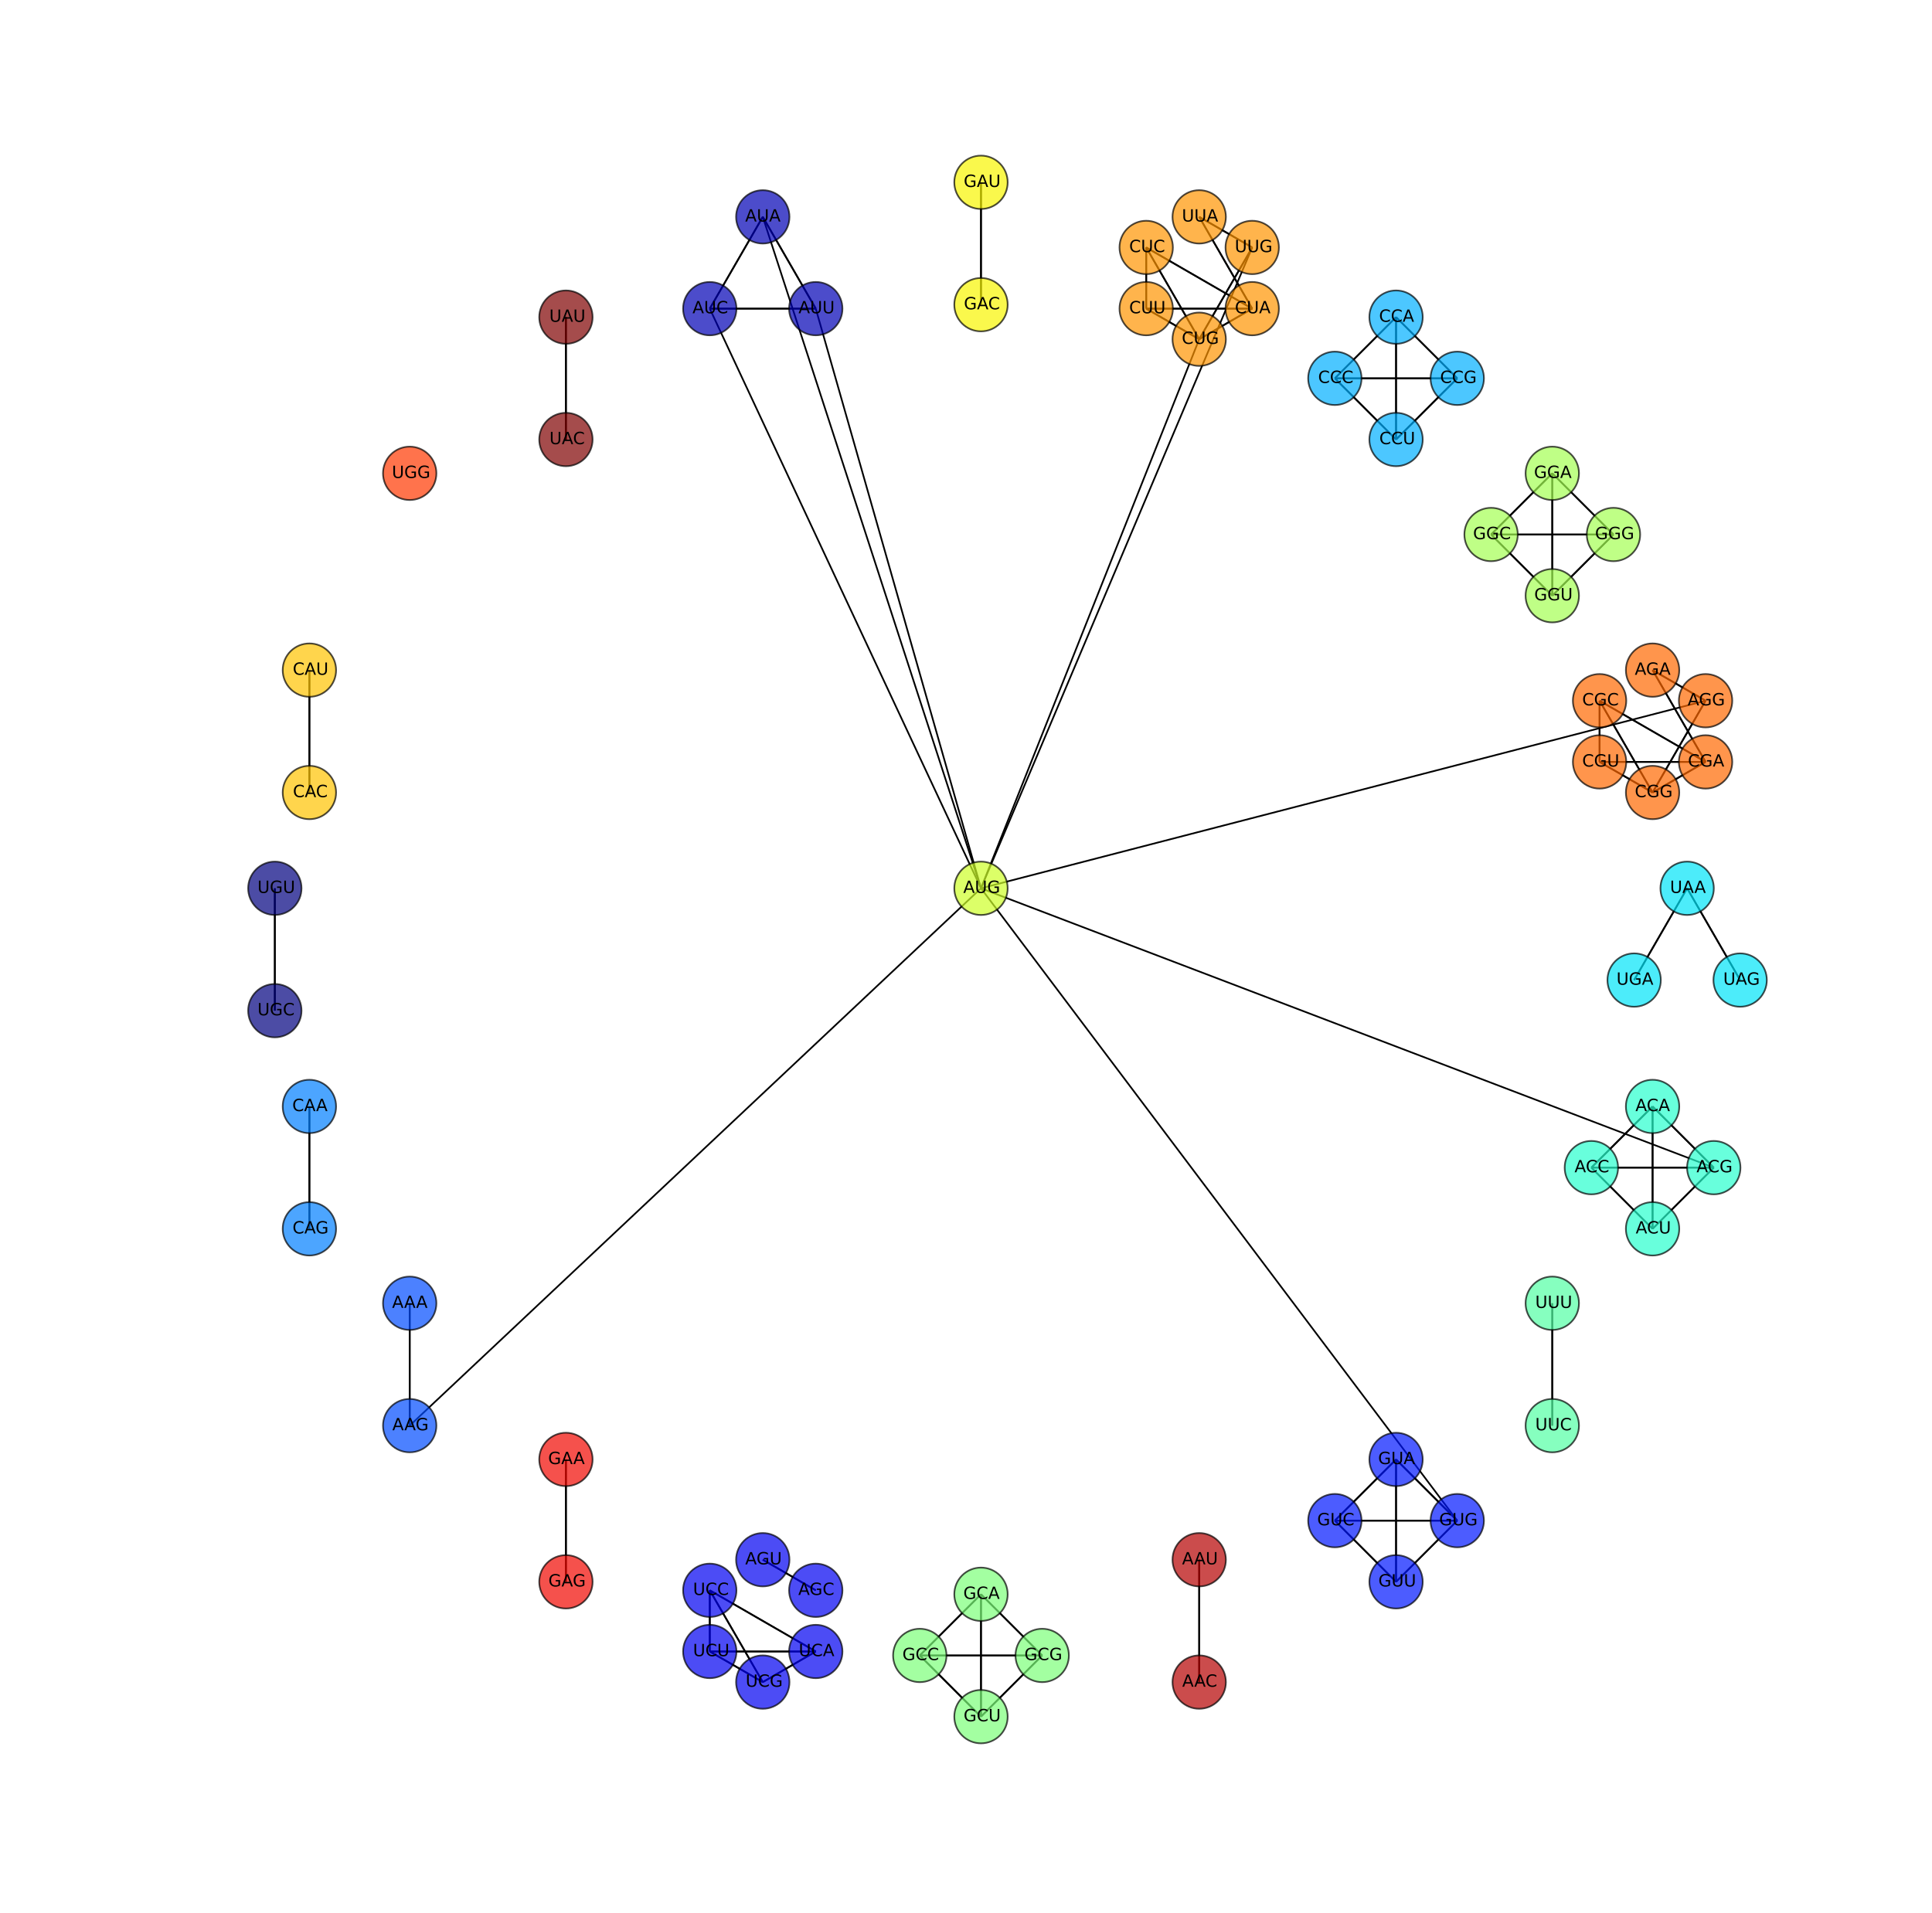 <?xml version="1.0" encoding="utf-8" standalone="no"?>
<!DOCTYPE svg PUBLIC "-//W3C//DTD SVG 1.1//EN"
  "http://www.w3.org/Graphics/SVG/1.1/DTD/svg11.dtd">
<!-- Created with matplotlib (http://matplotlib.org/) -->
<svg height="1134pt" version="1.1" viewBox="0 0 1145 1134" width="1145pt" xmlns="http://www.w3.org/2000/svg" xmlns:xlink="http://www.w3.org/1999/xlink">
 <defs>
  <style type="text/css">
*{stroke-linecap:butt;stroke-linejoin:round;}
  </style>
 </defs>
 <g id="figure_1">
  <g id="patch_1">
   <path d="
M0 1134.52
L1145.05 1134.52
L1145.05 0
L0 0
z
" style="fill:none;"/>
  </g>
  <g id="axes_1">
   <g id="LineCollection_1">
    <defs>
     <path d="
M242.808 -361.96
L242.808 -289.42" id="C0_0_30c8af98fe"/>
     <path d="
M710.705 -209.931
L710.705 -137.391" id="C0_1_0e121c5308"/>
     <path d="
M979.398 -737.272
L1010.81 -682.867" id="C0_2_958cbb25a1"/>
     <path d="
M979.398 -737.272
L1010.81 -719.137" id="C0_3_43f6ebca98"/>
     <path d="
M1010.81 -719.137
L979.398 -664.732" id="C0_4_6f0923fab8"/>
     <path d="
M452.058 -209.931
L483.468 -191.796" id="C0_5_fc6d041e27"/>
     <path d="
M452.058 -1005.97
L483.468 -951.56" id="C0_6_89c86cfe4e"/>
     <path d="
M452.058 -1005.97
L420.647 -951.56" id="C0_7_5c094dbac4"/>
     <path d="
M483.468 -951.56
L420.647 -951.56" id="C0_8_cb2afc2ca2"/>
     <path d="
M979.398 -478.625
L943.128 -442.355" id="C0_9_bba87ef595"/>
     <path d="
M979.398 -478.625
L1015.67 -442.355" id="C0_a_0894afc1e2"/>
     <path d="
M979.398 -478.625
L979.398 -406.085" id="C0_b_3b7fd71a67"/>
     <path d="
M1015.67 -442.355
L943.128 -442.355" id="C0_c_a93ec281dd"/>
     <path d="
M1015.67 -442.355
L979.398 -406.085" id="C0_d_61fb6d6877"/>
     <path d="
M979.398 -406.085
L943.128 -442.355" id="C0_e_12f9e5b934"/>
     <path d="
M335.393 -269.375
L335.393 -196.835" id="C0_f_abe1f19489"/>
     <path d="
M581.381 -1026.45
L581.381 -953.908" id="C0_10_f851d03aee"/>
     <path d="
M919.955 -853.936
L883.685 -817.666" id="C0_11_e5048608d4"/>
     <path d="
M919.955 -853.936
L956.225 -817.666" id="C0_12_a4c4ca143c"/>
     <path d="
M919.955 -853.936
L919.955 -781.396" id="C0_13_cc96279c1e"/>
     <path d="
M956.225 -817.666
L883.685 -817.666" id="C0_14_fee8f4daf5"/>
     <path d="
M956.225 -817.666
L919.955 -781.396" id="C0_15_60f7484988"/>
     <path d="
M919.955 -781.396
L883.685 -817.666" id="C0_16_3c6be382b3"/>
     <path d="
M827.369 -269.375
L863.639 -233.105" id="C0_17_226348fda6"/>
     <path d="
M827.369 -269.375
L827.369 -196.835" id="C0_18_ee472cee72"/>
     <path d="
M827.369 -269.375
L791.099 -233.105" id="C0_19_d9514b0980"/>
     <path d="
M863.639 -233.105
L827.369 -196.835" id="C0_1a_300b9348c6"/>
     <path d="
M863.639 -233.105
L791.099 -233.105" id="C0_1b_89651da58a"/>
     <path d="
M827.369 -196.835
L791.099 -233.105" id="C0_1c_c1d9434010"/>
     <path d="
M581.381 -189.448
L545.111 -153.178" id="C0_1d_f7741a6f48"/>
     <path d="
M581.381 -189.448
L617.651 -153.178" id="C0_1e_0a3d67ffdc"/>
     <path d="
M581.381 -189.448
L581.381 -116.908" id="C0_1f_c970a55825"/>
     <path d="
M617.651 -153.178
L545.111 -153.178" id="C0_20_7b6856d63f"/>
     <path d="
M617.651 -153.178
L581.381 -116.908" id="C0_21_733fc274aa"/>
     <path d="
M581.381 -116.908
L545.111 -153.178" id="C0_22_25c165e246"/>
     <path d="
M999.881 -607.948
L1031.29 -553.543" id="C0_23_5a510b8293"/>
     <path d="
M999.881 -607.948
L968.471 -553.543" id="C0_24_e939429d36"/>
     <path d="
M335.393 -946.522
L335.393 -873.982" id="C0_25_b8f89d00c5"/>
     <path d="
M162.881 -607.948
L162.881 -535.408" id="C0_26_9add6a750a"/>
     <path d="
M710.705 -1005.97
L742.116 -951.56" id="C0_27_46202016d7"/>
     <path d="
M710.705 -1005.97
L742.116 -987.83" id="C0_28_ba40103d1d"/>
     <path d="
M742.116 -987.83
L710.705 -933.425" id="C0_29_1e7b7440a6"/>
     <path d="
M919.955 -361.96
L919.955 -289.42" id="C0_2a_ecf229997b"/>
     <path d="
M483.468 -155.526
L420.647 -191.796" id="C0_2b_10841720d9"/>
     <path d="
M483.468 -155.526
L452.058 -137.391" id="C0_2c_a6e078922a"/>
     <path d="
M483.468 -155.526
L420.647 -155.526" id="C0_2d_844d70bddd"/>
     <path d="
M452.058 -137.391
L420.647 -191.796" id="C0_2e_6ddc34e1d0"/>
     <path d="
M452.058 -137.391
L420.647 -155.526" id="C0_2f_f5b2ac59d4"/>
     <path d="
M420.647 -155.526
L420.647 -191.796" id="C0_30_ebd70e86d9"/>
     <path d="
M183.364 -478.625
L183.364 -406.085" id="C0_31_b248cc1efa"/>
     <path d="
M183.364 -737.272
L183.364 -664.732" id="C0_32_7bf29bb472"/>
     <path d="
M1010.81 -682.867
L947.988 -719.137" id="C0_33_948cfa3f04"/>
     <path d="
M1010.81 -682.867
L979.398 -664.732" id="C0_34_a6bbb345ac"/>
     <path d="
M1010.81 -682.867
L947.988 -682.867" id="C0_35_2aeecdb3d0"/>
     <path d="
M979.398 -664.732
L947.988 -719.137" id="C0_36_a00b5fa582"/>
     <path d="
M979.398 -664.732
L947.988 -682.867" id="C0_37_fa823a39eb"/>
     <path d="
M947.988 -682.867
L947.988 -719.137" id="C0_38_5cfbe85537"/>
     <path d="
M742.116 -951.56
L710.705 -933.425" id="C0_39_6998c22a47"/>
     <path d="
M742.116 -951.56
L679.294 -951.56" id="C0_3a_a251229aa0"/>
     <path d="
M742.116 -951.56
L679.294 -987.83" id="C0_3b_8d4f8e9b62"/>
     <path d="
M710.705 -933.425
L679.294 -951.56" id="C0_3c_8248643d5d"/>
     <path d="
M710.705 -933.425
L679.294 -987.83" id="C0_3d_0886100853"/>
     <path d="
M679.294 -951.56
L679.294 -987.83" id="C0_3e_3b3cda93a6"/>
     <path d="
M827.369 -946.522
L791.099 -910.252" id="C0_3f_40a379990f"/>
     <path d="
M827.369 -946.522
L863.639 -910.252" id="C0_40_2794bc78b2"/>
     <path d="
M827.369 -946.522
L827.369 -873.982" id="C0_41_ef85ab600b"/>
     <path d="
M863.639 -910.252
L791.099 -910.252" id="C0_42_10b411f2b9"/>
     <path d="
M863.639 -910.252
L827.369 -873.982" id="C0_43_829b68fa00"/>
     <path d="
M827.369 -873.982
L791.099 -910.252" id="C0_44_a9fccb56bf"/>
    </defs>
    <g clip-path="url(#p7254209ae0)">
     <use style="fill:none;stroke:#000000;" x="0.0" xlink:href="#C0_0_30c8af98fe" y="1134.517"/>
    </g>
    <g clip-path="url(#p7254209ae0)">
     <use style="fill:none;stroke:#000000;" x="0.0" xlink:href="#C0_1_0e121c5308" y="1134.517"/>
    </g>
    <g clip-path="url(#p7254209ae0)">
     <use style="fill:none;stroke:#000000;" x="0.0" xlink:href="#C0_2_958cbb25a1" y="1134.517"/>
    </g>
    <g clip-path="url(#p7254209ae0)">
     <use style="fill:none;stroke:#000000;" x="0.0" xlink:href="#C0_3_43f6ebca98" y="1134.517"/>
    </g>
    <g clip-path="url(#p7254209ae0)">
     <use style="fill:none;stroke:#000000;" x="0.0" xlink:href="#C0_4_6f0923fab8" y="1134.517"/>
    </g>
    <g clip-path="url(#p7254209ae0)">
     <use style="fill:none;stroke:#000000;" x="0.0" xlink:href="#C0_5_fc6d041e27" y="1134.517"/>
    </g>
    <g clip-path="url(#p7254209ae0)">
     <use style="fill:none;stroke:#000000;" x="0.0" xlink:href="#C0_6_89c86cfe4e" y="1134.517"/>
    </g>
    <g clip-path="url(#p7254209ae0)">
     <use style="fill:none;stroke:#000000;" x="0.0" xlink:href="#C0_7_5c094dbac4" y="1134.517"/>
    </g>
    <g clip-path="url(#p7254209ae0)">
     <use style="fill:none;stroke:#000000;" x="0.0" xlink:href="#C0_8_cb2afc2ca2" y="1134.517"/>
    </g>
    <g clip-path="url(#p7254209ae0)">
     <use style="fill:none;stroke:#000000;" x="0.0" xlink:href="#C0_9_bba87ef595" y="1134.517"/>
    </g>
    <g clip-path="url(#p7254209ae0)">
     <use style="fill:none;stroke:#000000;" x="0.0" xlink:href="#C0_a_0894afc1e2" y="1134.517"/>
    </g>
    <g clip-path="url(#p7254209ae0)">
     <use style="fill:none;stroke:#000000;" x="0.0" xlink:href="#C0_b_3b7fd71a67" y="1134.517"/>
    </g>
    <g clip-path="url(#p7254209ae0)">
     <use style="fill:none;stroke:#000000;" x="0.0" xlink:href="#C0_c_a93ec281dd" y="1134.517"/>
    </g>
    <g clip-path="url(#p7254209ae0)">
     <use style="fill:none;stroke:#000000;" x="0.0" xlink:href="#C0_d_61fb6d6877" y="1134.517"/>
    </g>
    <g clip-path="url(#p7254209ae0)">
     <use style="fill:none;stroke:#000000;" x="0.0" xlink:href="#C0_e_12f9e5b934" y="1134.517"/>
    </g>
    <g clip-path="url(#p7254209ae0)">
     <use style="fill:none;stroke:#000000;" x="0.0" xlink:href="#C0_f_abe1f19489" y="1134.517"/>
    </g>
    <g clip-path="url(#p7254209ae0)">
     <use style="fill:none;stroke:#000000;" x="0.0" xlink:href="#C0_10_f851d03aee" y="1134.517"/>
    </g>
    <g clip-path="url(#p7254209ae0)">
     <use style="fill:none;stroke:#000000;" x="0.0" xlink:href="#C0_11_e5048608d4" y="1134.517"/>
    </g>
    <g clip-path="url(#p7254209ae0)">
     <use style="fill:none;stroke:#000000;" x="0.0" xlink:href="#C0_12_a4c4ca143c" y="1134.517"/>
    </g>
    <g clip-path="url(#p7254209ae0)">
     <use style="fill:none;stroke:#000000;" x="0.0" xlink:href="#C0_13_cc96279c1e" y="1134.517"/>
    </g>
    <g clip-path="url(#p7254209ae0)">
     <use style="fill:none;stroke:#000000;" x="0.0" xlink:href="#C0_14_fee8f4daf5" y="1134.517"/>
    </g>
    <g clip-path="url(#p7254209ae0)">
     <use style="fill:none;stroke:#000000;" x="0.0" xlink:href="#C0_15_60f7484988" y="1134.517"/>
    </g>
    <g clip-path="url(#p7254209ae0)">
     <use style="fill:none;stroke:#000000;" x="0.0" xlink:href="#C0_16_3c6be382b3" y="1134.517"/>
    </g>
    <g clip-path="url(#p7254209ae0)">
     <use style="fill:none;stroke:#000000;" x="0.0" xlink:href="#C0_17_226348fda6" y="1134.517"/>
    </g>
    <g clip-path="url(#p7254209ae0)">
     <use style="fill:none;stroke:#000000;" x="0.0" xlink:href="#C0_18_ee472cee72" y="1134.517"/>
    </g>
    <g clip-path="url(#p7254209ae0)">
     <use style="fill:none;stroke:#000000;" x="0.0" xlink:href="#C0_19_d9514b0980" y="1134.517"/>
    </g>
    <g clip-path="url(#p7254209ae0)">
     <use style="fill:none;stroke:#000000;" x="0.0" xlink:href="#C0_1a_300b9348c6" y="1134.517"/>
    </g>
    <g clip-path="url(#p7254209ae0)">
     <use style="fill:none;stroke:#000000;" x="0.0" xlink:href="#C0_1b_89651da58a" y="1134.517"/>
    </g>
    <g clip-path="url(#p7254209ae0)">
     <use style="fill:none;stroke:#000000;" x="0.0" xlink:href="#C0_1c_c1d9434010" y="1134.517"/>
    </g>
    <g clip-path="url(#p7254209ae0)">
     <use style="fill:none;stroke:#000000;" x="0.0" xlink:href="#C0_1d_f7741a6f48" y="1134.517"/>
    </g>
    <g clip-path="url(#p7254209ae0)">
     <use style="fill:none;stroke:#000000;" x="0.0" xlink:href="#C0_1e_0a3d67ffdc" y="1134.517"/>
    </g>
    <g clip-path="url(#p7254209ae0)">
     <use style="fill:none;stroke:#000000;" x="0.0" xlink:href="#C0_1f_c970a55825" y="1134.517"/>
    </g>
    <g clip-path="url(#p7254209ae0)">
     <use style="fill:none;stroke:#000000;" x="0.0" xlink:href="#C0_20_7b6856d63f" y="1134.517"/>
    </g>
    <g clip-path="url(#p7254209ae0)">
     <use style="fill:none;stroke:#000000;" x="0.0" xlink:href="#C0_21_733fc274aa" y="1134.517"/>
    </g>
    <g clip-path="url(#p7254209ae0)">
     <use style="fill:none;stroke:#000000;" x="0.0" xlink:href="#C0_22_25c165e246" y="1134.517"/>
    </g>
    <g clip-path="url(#p7254209ae0)">
     <use style="fill:none;stroke:#000000;" x="0.0" xlink:href="#C0_23_5a510b8293" y="1134.517"/>
    </g>
    <g clip-path="url(#p7254209ae0)">
     <use style="fill:none;stroke:#000000;" x="0.0" xlink:href="#C0_24_e939429d36" y="1134.517"/>
    </g>
    <g clip-path="url(#p7254209ae0)">
     <use style="fill:none;stroke:#000000;" x="0.0" xlink:href="#C0_25_b8f89d00c5" y="1134.517"/>
    </g>
    <g clip-path="url(#p7254209ae0)">
     <use style="fill:none;stroke:#000000;" x="0.0" xlink:href="#C0_26_9add6a750a" y="1134.517"/>
    </g>
    <g clip-path="url(#p7254209ae0)">
     <use style="fill:none;stroke:#000000;" x="0.0" xlink:href="#C0_27_46202016d7" y="1134.517"/>
    </g>
    <g clip-path="url(#p7254209ae0)">
     <use style="fill:none;stroke:#000000;" x="0.0" xlink:href="#C0_28_ba40103d1d" y="1134.517"/>
    </g>
    <g clip-path="url(#p7254209ae0)">
     <use style="fill:none;stroke:#000000;" x="0.0" xlink:href="#C0_29_1e7b7440a6" y="1134.517"/>
    </g>
    <g clip-path="url(#p7254209ae0)">
     <use style="fill:none;stroke:#000000;" x="0.0" xlink:href="#C0_2a_ecf229997b" y="1134.517"/>
    </g>
    <g clip-path="url(#p7254209ae0)">
     <use style="fill:none;stroke:#000000;" x="0.0" xlink:href="#C0_2b_10841720d9" y="1134.517"/>
    </g>
    <g clip-path="url(#p7254209ae0)">
     <use style="fill:none;stroke:#000000;" x="0.0" xlink:href="#C0_2c_a6e078922a" y="1134.517"/>
    </g>
    <g clip-path="url(#p7254209ae0)">
     <use style="fill:none;stroke:#000000;" x="0.0" xlink:href="#C0_2d_844d70bddd" y="1134.517"/>
    </g>
    <g clip-path="url(#p7254209ae0)">
     <use style="fill:none;stroke:#000000;" x="0.0" xlink:href="#C0_2e_6ddc34e1d0" y="1134.517"/>
    </g>
    <g clip-path="url(#p7254209ae0)">
     <use style="fill:none;stroke:#000000;" x="0.0" xlink:href="#C0_2f_f5b2ac59d4" y="1134.517"/>
    </g>
    <g clip-path="url(#p7254209ae0)">
     <use style="fill:none;stroke:#000000;" x="0.0" xlink:href="#C0_30_ebd70e86d9" y="1134.517"/>
    </g>
    <g clip-path="url(#p7254209ae0)">
     <use style="fill:none;stroke:#000000;" x="0.0" xlink:href="#C0_31_b248cc1efa" y="1134.517"/>
    </g>
    <g clip-path="url(#p7254209ae0)">
     <use style="fill:none;stroke:#000000;" x="0.0" xlink:href="#C0_32_7bf29bb472" y="1134.517"/>
    </g>
    <g clip-path="url(#p7254209ae0)">
     <use style="fill:none;stroke:#000000;" x="0.0" xlink:href="#C0_33_948cfa3f04" y="1134.517"/>
    </g>
    <g clip-path="url(#p7254209ae0)">
     <use style="fill:none;stroke:#000000;" x="0.0" xlink:href="#C0_34_a6bbb345ac" y="1134.517"/>
    </g>
    <g clip-path="url(#p7254209ae0)">
     <use style="fill:none;stroke:#000000;" x="0.0" xlink:href="#C0_35_2aeecdb3d0" y="1134.517"/>
    </g>
    <g clip-path="url(#p7254209ae0)">
     <use style="fill:none;stroke:#000000;" x="0.0" xlink:href="#C0_36_a00b5fa582" y="1134.517"/>
    </g>
    <g clip-path="url(#p7254209ae0)">
     <use style="fill:none;stroke:#000000;" x="0.0" xlink:href="#C0_37_fa823a39eb" y="1134.517"/>
    </g>
    <g clip-path="url(#p7254209ae0)">
     <use style="fill:none;stroke:#000000;" x="0.0" xlink:href="#C0_38_5cfbe85537" y="1134.517"/>
    </g>
    <g clip-path="url(#p7254209ae0)">
     <use style="fill:none;stroke:#000000;" x="0.0" xlink:href="#C0_39_6998c22a47" y="1134.517"/>
    </g>
    <g clip-path="url(#p7254209ae0)">
     <use style="fill:none;stroke:#000000;" x="0.0" xlink:href="#C0_3a_a251229aa0" y="1134.517"/>
    </g>
    <g clip-path="url(#p7254209ae0)">
     <use style="fill:none;stroke:#000000;" x="0.0" xlink:href="#C0_3b_8d4f8e9b62" y="1134.517"/>
    </g>
    <g clip-path="url(#p7254209ae0)">
     <use style="fill:none;stroke:#000000;" x="0.0" xlink:href="#C0_3c_8248643d5d" y="1134.517"/>
    </g>
    <g clip-path="url(#p7254209ae0)">
     <use style="fill:none;stroke:#000000;" x="0.0" xlink:href="#C0_3d_0886100853" y="1134.517"/>
    </g>
    <g clip-path="url(#p7254209ae0)">
     <use style="fill:none;stroke:#000000;" x="0.0" xlink:href="#C0_3e_3b3cda93a6" y="1134.517"/>
    </g>
    <g clip-path="url(#p7254209ae0)">
     <use style="fill:none;stroke:#000000;" x="0.0" xlink:href="#C0_3f_40a379990f" y="1134.517"/>
    </g>
    <g clip-path="url(#p7254209ae0)">
     <use style="fill:none;stroke:#000000;" x="0.0" xlink:href="#C0_40_2794bc78b2" y="1134.517"/>
    </g>
    <g clip-path="url(#p7254209ae0)">
     <use style="fill:none;stroke:#000000;" x="0.0" xlink:href="#C0_41_ef85ab600b" y="1134.517"/>
    </g>
    <g clip-path="url(#p7254209ae0)">
     <use style="fill:none;stroke:#000000;" x="0.0" xlink:href="#C0_42_10b411f2b9" y="1134.517"/>
    </g>
    <g clip-path="url(#p7254209ae0)">
     <use style="fill:none;stroke:#000000;" x="0.0" xlink:href="#C0_43_829b68fa00" y="1134.517"/>
    </g>
    <g clip-path="url(#p7254209ae0)">
     <use style="fill:none;stroke:#000000;" x="0.0" xlink:href="#C0_44_a9fccb56bf" y="1134.517"/>
    </g>
   </g>
   <g id="LineCollection_2">
    <defs>
     <path d="
M581.381 -1026.45
L581.381 -953.908" id="C1_0_f851d03aee"/>
    </defs>
    <g clip-path="url(#p7254209ae0)">
     <use style="fill:none;stroke:#000000;" x="0.0" xlink:href="#C1_0_f851d03aee" y="1134.517"/>
    </g>
   </g>
   <g id="LineCollection_3">
    <defs>
     <path d="
M710.705 -1005.97
L742.116 -951.56" id="C2_0_46202016d7"/>
     <path d="
M710.705 -1005.97
L742.116 -987.83" id="C2_1_ba40103d1d"/>
     <path d="
M581.381 -607.948
L710.705 -933.425" id="C2_2_bbea703bd4"/>
     <path d="
M581.381 -607.948
L742.116 -987.83" id="C2_3_9bc97ac0c5"/>
     <path d="
M742.116 -951.56
L710.705 -933.425" id="C2_4_6998c22a47"/>
     <path d="
M742.116 -951.56
L679.294 -951.56" id="C2_5_a251229aa0"/>
     <path d="
M742.116 -951.56
L679.294 -987.83" id="C2_6_8d4f8e9b62"/>
     <path d="
M710.705 -933.425
L679.294 -951.56" id="C2_7_8248643d5d"/>
     <path d="
M710.705 -933.425
L679.294 -987.83" id="C2_8_0886100853"/>
     <path d="
M710.705 -933.425
L742.116 -987.83" id="C2_9_042e549440"/>
     <path d="
M679.294 -951.56
L679.294 -987.83" id="C2_a_3b3cda93a6"/>
    </defs>
    <g clip-path="url(#p7254209ae0)">
     <use style="fill:none;stroke:#000000;" x="0.0" xlink:href="#C2_0_46202016d7" y="1134.517"/>
    </g>
    <g clip-path="url(#p7254209ae0)">
     <use style="fill:none;stroke:#000000;" x="0.0" xlink:href="#C2_1_ba40103d1d" y="1134.517"/>
    </g>
    <g clip-path="url(#p7254209ae0)">
     <use style="fill:none;stroke:#000000;" x="0.0" xlink:href="#C2_2_bbea703bd4" y="1134.517"/>
    </g>
    <g clip-path="url(#p7254209ae0)">
     <use style="fill:none;stroke:#000000;" x="0.0" xlink:href="#C2_3_9bc97ac0c5" y="1134.517"/>
    </g>
    <g clip-path="url(#p7254209ae0)">
     <use style="fill:none;stroke:#000000;" x="0.0" xlink:href="#C2_4_6998c22a47" y="1134.517"/>
    </g>
    <g clip-path="url(#p7254209ae0)">
     <use style="fill:none;stroke:#000000;" x="0.0" xlink:href="#C2_5_a251229aa0" y="1134.517"/>
    </g>
    <g clip-path="url(#p7254209ae0)">
     <use style="fill:none;stroke:#000000;" x="0.0" xlink:href="#C2_6_8d4f8e9b62" y="1134.517"/>
    </g>
    <g clip-path="url(#p7254209ae0)">
     <use style="fill:none;stroke:#000000;" x="0.0" xlink:href="#C2_7_8248643d5d" y="1134.517"/>
    </g>
    <g clip-path="url(#p7254209ae0)">
     <use style="fill:none;stroke:#000000;" x="0.0" xlink:href="#C2_8_0886100853" y="1134.517"/>
    </g>
    <g clip-path="url(#p7254209ae0)">
     <use style="fill:none;stroke:#000000;" x="0.0" xlink:href="#C2_9_042e549440" y="1134.517"/>
    </g>
    <g clip-path="url(#p7254209ae0)">
     <use style="fill:none;stroke:#000000;" x="0.0" xlink:href="#C2_a_3b3cda93a6" y="1134.517"/>
    </g>
   </g>
   <g id="LineCollection_4">
    <defs>
     <path d="
M791.099 -910.252
L827.369 -946.522" id="C3_0_bf627dcec0"/>
     <path d="
M791.099 -910.252
L863.639 -910.252" id="C3_1_3171f96517"/>
     <path d="
M791.099 -910.252
L827.369 -873.982" id="C3_2_8854aa64ed"/>
     <path d="
M827.369 -946.522
L863.639 -910.252" id="C3_3_2794bc78b2"/>
     <path d="
M827.369 -946.522
L827.369 -873.982" id="C3_4_ef85ab600b"/>
     <path d="
M863.639 -910.252
L827.369 -873.982" id="C3_5_829b68fa00"/>
    </defs>
    <g clip-path="url(#p7254209ae0)">
     <use style="fill:none;stroke:#000000;" x="0.0" xlink:href="#C3_0_bf627dcec0" y="1134.517"/>
    </g>
    <g clip-path="url(#p7254209ae0)">
     <use style="fill:none;stroke:#000000;" x="0.0" xlink:href="#C3_1_3171f96517" y="1134.517"/>
    </g>
    <g clip-path="url(#p7254209ae0)">
     <use style="fill:none;stroke:#000000;" x="0.0" xlink:href="#C3_2_8854aa64ed" y="1134.517"/>
    </g>
    <g clip-path="url(#p7254209ae0)">
     <use style="fill:none;stroke:#000000;" x="0.0" xlink:href="#C3_3_2794bc78b2" y="1134.517"/>
    </g>
    <g clip-path="url(#p7254209ae0)">
     <use style="fill:none;stroke:#000000;" x="0.0" xlink:href="#C3_4_ef85ab600b" y="1134.517"/>
    </g>
    <g clip-path="url(#p7254209ae0)">
     <use style="fill:none;stroke:#000000;" x="0.0" xlink:href="#C3_5_829b68fa00" y="1134.517"/>
    </g>
   </g>
   <g id="LineCollection_5">
    <defs>
     <path d="
M883.685 -817.666
L919.955 -853.936" id="C4_0_900b5f135a"/>
     <path d="
M883.685 -817.666
L956.225 -817.666" id="C4_1_0816353cb4"/>
     <path d="
M883.685 -817.666
L919.955 -781.396" id="C4_2_ca4ee05631"/>
     <path d="
M919.955 -853.936
L956.225 -817.666" id="C4_3_a4c4ca143c"/>
     <path d="
M919.955 -853.936
L919.955 -781.396" id="C4_4_cc96279c1e"/>
     <path d="
M956.225 -817.666
L919.955 -781.396" id="C4_5_60f7484988"/>
    </defs>
    <g clip-path="url(#p7254209ae0)">
     <use style="fill:none;stroke:#000000;" x="0.0" xlink:href="#C4_0_900b5f135a" y="1134.517"/>
    </g>
    <g clip-path="url(#p7254209ae0)">
     <use style="fill:none;stroke:#000000;" x="0.0" xlink:href="#C4_1_0816353cb4" y="1134.517"/>
    </g>
    <g clip-path="url(#p7254209ae0)">
     <use style="fill:none;stroke:#000000;" x="0.0" xlink:href="#C4_2_ca4ee05631" y="1134.517"/>
    </g>
    <g clip-path="url(#p7254209ae0)">
     <use style="fill:none;stroke:#000000;" x="0.0" xlink:href="#C4_3_a4c4ca143c" y="1134.517"/>
    </g>
    <g clip-path="url(#p7254209ae0)">
     <use style="fill:none;stroke:#000000;" x="0.0" xlink:href="#C4_4_cc96279c1e" y="1134.517"/>
    </g>
    <g clip-path="url(#p7254209ae0)">
     <use style="fill:none;stroke:#000000;" x="0.0" xlink:href="#C4_5_60f7484988" y="1134.517"/>
    </g>
   </g>
   <g id="LineCollection_6">
    <defs>
     <path d="
M979.398 -737.272
L1010.81 -682.867" id="C5_0_958cbb25a1"/>
     <path d="
M979.398 -737.272
L1010.81 -719.137" id="C5_1_43f6ebca98"/>
     <path d="
M1010.81 -719.137
L581.381 -607.948" id="C5_2_2a40bee020"/>
     <path d="
M1010.81 -719.137
L979.398 -664.732" id="C5_3_6f0923fab8"/>
     <path d="
M1010.81 -682.867
L947.988 -719.137" id="C5_4_948cfa3f04"/>
     <path d="
M1010.81 -682.867
L979.398 -664.732" id="C5_5_a6bbb345ac"/>
     <path d="
M1010.81 -682.867
L947.988 -682.867" id="C5_6_2aeecdb3d0"/>
     <path d="
M979.398 -664.732
L947.988 -719.137" id="C5_7_a00b5fa582"/>
     <path d="
M979.398 -664.732
L947.988 -682.867" id="C5_8_fa823a39eb"/>
     <path d="
M947.988 -682.867
L947.988 -719.137" id="C5_9_5cfbe85537"/>
    </defs>
    <g clip-path="url(#p7254209ae0)">
     <use style="fill:none;stroke:#000000;" x="0.0" xlink:href="#C5_0_958cbb25a1" y="1134.517"/>
    </g>
    <g clip-path="url(#p7254209ae0)">
     <use style="fill:none;stroke:#000000;" x="0.0" xlink:href="#C5_1_43f6ebca98" y="1134.517"/>
    </g>
    <g clip-path="url(#p7254209ae0)">
     <use style="fill:none;stroke:#000000;" x="0.0" xlink:href="#C5_2_2a40bee020" y="1134.517"/>
    </g>
    <g clip-path="url(#p7254209ae0)">
     <use style="fill:none;stroke:#000000;" x="0.0" xlink:href="#C5_3_6f0923fab8" y="1134.517"/>
    </g>
    <g clip-path="url(#p7254209ae0)">
     <use style="fill:none;stroke:#000000;" x="0.0" xlink:href="#C5_4_948cfa3f04" y="1134.517"/>
    </g>
    <g clip-path="url(#p7254209ae0)">
     <use style="fill:none;stroke:#000000;" x="0.0" xlink:href="#C5_5_a6bbb345ac" y="1134.517"/>
    </g>
    <g clip-path="url(#p7254209ae0)">
     <use style="fill:none;stroke:#000000;" x="0.0" xlink:href="#C5_6_2aeecdb3d0" y="1134.517"/>
    </g>
    <g clip-path="url(#p7254209ae0)">
     <use style="fill:none;stroke:#000000;" x="0.0" xlink:href="#C5_7_a00b5fa582" y="1134.517"/>
    </g>
    <g clip-path="url(#p7254209ae0)">
     <use style="fill:none;stroke:#000000;" x="0.0" xlink:href="#C5_8_fa823a39eb" y="1134.517"/>
    </g>
    <g clip-path="url(#p7254209ae0)">
     <use style="fill:none;stroke:#000000;" x="0.0" xlink:href="#C5_9_5cfbe85537" y="1134.517"/>
    </g>
   </g>
   <g id="LineCollection_7">
    <defs>
     <path d="
M999.881 -607.948
L1031.29 -553.543" id="C6_0_5a510b8293"/>
     <path d="
M999.881 -607.948
L968.471 -553.543" id="C6_1_e939429d36"/>
    </defs>
    <g clip-path="url(#p7254209ae0)">
     <use style="fill:none;stroke:#000000;" x="0.0" xlink:href="#C6_0_5a510b8293" y="1134.517"/>
    </g>
    <g clip-path="url(#p7254209ae0)">
     <use style="fill:none;stroke:#000000;" x="0.0" xlink:href="#C6_1_e939429d36" y="1134.517"/>
    </g>
   </g>
   <g id="LineCollection_8">
    <defs>
     <path d="
M943.128 -442.355
L979.398 -478.625" id="C7_0_d037fe9c64"/>
     <path d="
M943.128 -442.355
L1015.67 -442.355" id="C7_1_109728732a"/>
     <path d="
M943.128 -442.355
L979.398 -406.085" id="C7_2_7ca0fa0113"/>
     <path d="
M581.381 -607.948
L1015.67 -442.355" id="C7_3_ce98a64c4f"/>
     <path d="
M979.398 -478.625
L1015.67 -442.355" id="C7_4_0894afc1e2"/>
     <path d="
M979.398 -478.625
L979.398 -406.085" id="C7_5_3b7fd71a67"/>
     <path d="
M1015.67 -442.355
L979.398 -406.085" id="C7_6_61fb6d6877"/>
    </defs>
    <g clip-path="url(#p7254209ae0)">
     <use style="fill:none;stroke:#000000;" x="0.0" xlink:href="#C7_0_d037fe9c64" y="1134.517"/>
    </g>
    <g clip-path="url(#p7254209ae0)">
     <use style="fill:none;stroke:#000000;" x="0.0" xlink:href="#C7_1_109728732a" y="1134.517"/>
    </g>
    <g clip-path="url(#p7254209ae0)">
     <use style="fill:none;stroke:#000000;" x="0.0" xlink:href="#C7_2_7ca0fa0113" y="1134.517"/>
    </g>
    <g clip-path="url(#p7254209ae0)">
     <use style="fill:none;stroke:#000000;" x="0.0" xlink:href="#C7_3_ce98a64c4f" y="1134.517"/>
    </g>
    <g clip-path="url(#p7254209ae0)">
     <use style="fill:none;stroke:#000000;" x="0.0" xlink:href="#C7_4_0894afc1e2" y="1134.517"/>
    </g>
    <g clip-path="url(#p7254209ae0)">
     <use style="fill:none;stroke:#000000;" x="0.0" xlink:href="#C7_5_3b7fd71a67" y="1134.517"/>
    </g>
    <g clip-path="url(#p7254209ae0)">
     <use style="fill:none;stroke:#000000;" x="0.0" xlink:href="#C7_6_61fb6d6877" y="1134.517"/>
    </g>
   </g>
   <g id="LineCollection_9">
    <defs>
     <path d="
M919.955 -361.96
L919.955 -289.42" id="C8_0_ecf229997b"/>
    </defs>
    <g clip-path="url(#p7254209ae0)">
     <use style="fill:none;stroke:#000000;" x="0.0" xlink:href="#C8_0_ecf229997b" y="1134.517"/>
    </g>
   </g>
   <g id="LineCollection_10">
    <defs>
     <path d="
M827.369 -269.375
L863.639 -233.105" id="C9_0_226348fda6"/>
     <path d="
M827.369 -269.375
L827.369 -196.835" id="C9_1_ee472cee72"/>
     <path d="
M827.369 -269.375
L791.099 -233.105" id="C9_2_d9514b0980"/>
     <path d="
M581.381 -607.948
L863.639 -233.105" id="C9_3_21bc40fe83"/>
     <path d="
M827.369 -196.835
L863.639 -233.105" id="C9_4_f3df4c1d7f"/>
     <path d="
M827.369 -196.835
L791.099 -233.105" id="C9_5_c1d9434010"/>
     <path d="
M791.099 -233.105
L863.639 -233.105" id="C9_6_7129b232c1"/>
    </defs>
    <g clip-path="url(#p7254209ae0)">
     <use style="fill:none;stroke:#000000;" x="0.0" xlink:href="#C9_0_226348fda6" y="1134.517"/>
    </g>
    <g clip-path="url(#p7254209ae0)">
     <use style="fill:none;stroke:#000000;" x="0.0" xlink:href="#C9_1_ee472cee72" y="1134.517"/>
    </g>
    <g clip-path="url(#p7254209ae0)">
     <use style="fill:none;stroke:#000000;" x="0.0" xlink:href="#C9_2_d9514b0980" y="1134.517"/>
    </g>
    <g clip-path="url(#p7254209ae0)">
     <use style="fill:none;stroke:#000000;" x="0.0" xlink:href="#C9_3_21bc40fe83" y="1134.517"/>
    </g>
    <g clip-path="url(#p7254209ae0)">
     <use style="fill:none;stroke:#000000;" x="0.0" xlink:href="#C9_4_f3df4c1d7f" y="1134.517"/>
    </g>
    <g clip-path="url(#p7254209ae0)">
     <use style="fill:none;stroke:#000000;" x="0.0" xlink:href="#C9_5_c1d9434010" y="1134.517"/>
    </g>
    <g clip-path="url(#p7254209ae0)">
     <use style="fill:none;stroke:#000000;" x="0.0" xlink:href="#C9_6_7129b232c1" y="1134.517"/>
    </g>
   </g>
   <g id="LineCollection_11">
    <defs>
     <path d="
M710.705 -209.931
L710.705 -137.391" id="Ca_0_0e121c5308"/>
    </defs>
    <g clip-path="url(#p7254209ae0)">
     <use style="fill:none;stroke:#000000;" x="0.0" xlink:href="#Ca_0_0e121c5308" y="1134.517"/>
    </g>
   </g>
   <g id="LineCollection_12">
    <defs>
     <path d="
M545.111 -153.178
L581.381 -189.448" id="Cb_0_aaa648b7ef"/>
     <path d="
M545.111 -153.178
L617.651 -153.178" id="Cb_1_894844d900"/>
     <path d="
M545.111 -153.178
L581.381 -116.908" id="Cb_2_372a164b64"/>
     <path d="
M581.381 -189.448
L617.651 -153.178" id="Cb_3_0a3d67ffdc"/>
     <path d="
M581.381 -189.448
L581.381 -116.908" id="Cb_4_c970a55825"/>
     <path d="
M617.651 -153.178
L581.381 -116.908" id="Cb_5_733fc274aa"/>
    </defs>
    <g clip-path="url(#p7254209ae0)">
     <use style="fill:none;stroke:#000000;" x="0.0" xlink:href="#Cb_0_aaa648b7ef" y="1134.517"/>
    </g>
    <g clip-path="url(#p7254209ae0)">
     <use style="fill:none;stroke:#000000;" x="0.0" xlink:href="#Cb_1_894844d900" y="1134.517"/>
    </g>
    <g clip-path="url(#p7254209ae0)">
     <use style="fill:none;stroke:#000000;" x="0.0" xlink:href="#Cb_2_372a164b64" y="1134.517"/>
    </g>
    <g clip-path="url(#p7254209ae0)">
     <use style="fill:none;stroke:#000000;" x="0.0" xlink:href="#Cb_3_0a3d67ffdc" y="1134.517"/>
    </g>
    <g clip-path="url(#p7254209ae0)">
     <use style="fill:none;stroke:#000000;" x="0.0" xlink:href="#Cb_4_c970a55825" y="1134.517"/>
    </g>
    <g clip-path="url(#p7254209ae0)">
     <use style="fill:none;stroke:#000000;" x="0.0" xlink:href="#Cb_5_733fc274aa" y="1134.517"/>
    </g>
   </g>
   <g id="LineCollection_13">
    <defs>
     <path d="
M452.058 -209.931
L483.468 -191.796" id="Cc_0_fc6d041e27"/>
     <path d="
M483.468 -155.526
L420.647 -191.796" id="Cc_1_10841720d9"/>
     <path d="
M483.468 -155.526
L452.058 -137.391" id="Cc_2_a6e078922a"/>
     <path d="
M483.468 -155.526
L420.647 -155.526" id="Cc_3_844d70bddd"/>
     <path d="
M452.058 -137.391
L420.647 -191.796" id="Cc_4_6ddc34e1d0"/>
     <path d="
M452.058 -137.391
L420.647 -155.526" id="Cc_5_f5b2ac59d4"/>
     <path d="
M420.647 -155.526
L420.647 -191.796" id="Cc_6_ebd70e86d9"/>
    </defs>
    <g clip-path="url(#p7254209ae0)">
     <use style="fill:none;stroke:#000000;" x="0.0" xlink:href="#Cc_0_fc6d041e27" y="1134.517"/>
    </g>
    <g clip-path="url(#p7254209ae0)">
     <use style="fill:none;stroke:#000000;" x="0.0" xlink:href="#Cc_1_10841720d9" y="1134.517"/>
    </g>
    <g clip-path="url(#p7254209ae0)">
     <use style="fill:none;stroke:#000000;" x="0.0" xlink:href="#Cc_2_a6e078922a" y="1134.517"/>
    </g>
    <g clip-path="url(#p7254209ae0)">
     <use style="fill:none;stroke:#000000;" x="0.0" xlink:href="#Cc_3_844d70bddd" y="1134.517"/>
    </g>
    <g clip-path="url(#p7254209ae0)">
     <use style="fill:none;stroke:#000000;" x="0.0" xlink:href="#Cc_4_6ddc34e1d0" y="1134.517"/>
    </g>
    <g clip-path="url(#p7254209ae0)">
     <use style="fill:none;stroke:#000000;" x="0.0" xlink:href="#Cc_5_f5b2ac59d4" y="1134.517"/>
    </g>
    <g clip-path="url(#p7254209ae0)">
     <use style="fill:none;stroke:#000000;" x="0.0" xlink:href="#Cc_6_ebd70e86d9" y="1134.517"/>
    </g>
   </g>
   <g id="LineCollection_14">
    <defs>
     <path d="
M335.393 -269.375
L335.393 -196.835" id="Cd_0_abe1f19489"/>
    </defs>
    <g clip-path="url(#p7254209ae0)">
     <use style="fill:none;stroke:#000000;" x="0.0" xlink:href="#Cd_0_abe1f19489" y="1134.517"/>
    </g>
   </g>
   <g id="LineCollection_15">
    <defs>
     <path d="
M242.808 -361.96
L242.808 -289.42" id="Ce_0_30c8af98fe"/>
     <path d="
M581.381 -607.948
L242.808 -289.42" id="Ce_1_4ad7c5067c"/>
    </defs>
    <g clip-path="url(#p7254209ae0)">
     <use style="fill:none;stroke:#000000;" x="0.0" xlink:href="#Ce_0_30c8af98fe" y="1134.517"/>
    </g>
    <g clip-path="url(#p7254209ae0)">
     <use style="fill:none;stroke:#000000;" x="0.0" xlink:href="#Ce_1_4ad7c5067c" y="1134.517"/>
    </g>
   </g>
   <g id="LineCollection_16">
    <defs>
     <path d="
M183.364 -478.625
L183.364 -406.085" id="Cf_0_b248cc1efa"/>
    </defs>
    <g clip-path="url(#p7254209ae0)">
     <use style="fill:none;stroke:#000000;" x="0.0" xlink:href="#Cf_0_b248cc1efa" y="1134.517"/>
    </g>
   </g>
   <g id="LineCollection_17">
    <defs>
     <path d="
M162.881 -535.408
L162.881 -607.948" id="C10_0_4cf8d551ed"/>
    </defs>
    <g clip-path="url(#p7254209ae0)">
     <use style="fill:none;stroke:#000000;" x="0.0" xlink:href="#C10_0_4cf8d551ed" y="1134.517"/>
    </g>
   </g>
   <g id="LineCollection_18">
    <defs>
     <path d="
M183.364 -737.272
L183.364 -664.732" id="C11_0_7bf29bb472"/>
    </defs>
    <g clip-path="url(#p7254209ae0)">
     <use style="fill:none;stroke:#000000;" x="0.0" xlink:href="#C11_0_7bf29bb472" y="1134.517"/>
    </g>
   </g>
   <g id="LineCollection_19">
    <defs>
     <path d="
M335.393 -946.522
L335.393 -873.982" id="C12_0_b8f89d00c5"/>
    </defs>
    <g clip-path="url(#p7254209ae0)">
     <use style="fill:none;stroke:#000000;" x="0.0" xlink:href="#C12_0_b8f89d00c5" y="1134.517"/>
    </g>
   </g>
   <g id="LineCollection_20">
    <defs>
     <path d="
M452.058 -1005.97
L581.381 -607.948" id="C13_0_9968273ed9"/>
     <path d="
M452.058 -1005.97
L483.468 -951.56" id="C13_1_89c86cfe4e"/>
     <path d="
M452.058 -1005.97
L420.647 -951.56" id="C13_2_5c094dbac4"/>
     <path d="
M581.381 -607.948
L483.468 -951.56" id="C13_3_d06e436067"/>
     <path d="
M581.381 -607.948
L420.647 -951.56" id="C13_4_27b0df80ac"/>
     <path d="
M483.468 -951.56
L420.647 -951.56" id="C13_5_cb2afc2ca2"/>
    </defs>
    <g clip-path="url(#p7254209ae0)">
     <use style="fill:none;stroke:#000000;" x="0.0" xlink:href="#C13_0_9968273ed9" y="1134.517"/>
    </g>
    <g clip-path="url(#p7254209ae0)">
     <use style="fill:none;stroke:#000000;" x="0.0" xlink:href="#C13_1_89c86cfe4e" y="1134.517"/>
    </g>
    <g clip-path="url(#p7254209ae0)">
     <use style="fill:none;stroke:#000000;" x="0.0" xlink:href="#C13_2_5c094dbac4" y="1134.517"/>
    </g>
    <g clip-path="url(#p7254209ae0)">
     <use style="fill:none;stroke:#000000;" x="0.0" xlink:href="#C13_3_d06e436067" y="1134.517"/>
    </g>
    <g clip-path="url(#p7254209ae0)">
     <use style="fill:none;stroke:#000000;" x="0.0" xlink:href="#C13_4_27b0df80ac" y="1134.517"/>
    </g>
    <g clip-path="url(#p7254209ae0)">
     <use style="fill:none;stroke:#000000;" x="0.0" xlink:href="#C13_5_cb2afc2ca2" y="1134.517"/>
    </g>
   </g>
   <g id="PathCollection_1">
    <defs>
     <path d="
M0 15.811
C4.193 15.811 8.215 14.145 11.18 11.18
C14.145 8.215 15.811 4.193 15.811 0
C15.811 -4.193 14.145 -8.215 11.18 -11.18
C8.215 -14.145 4.193 -15.811 0 -15.811
C-4.193 -15.811 -8.215 -14.145 -11.18 -11.18
C-14.145 -8.215 -15.811 -4.193 -15.811 0
C-15.811 4.193 -14.145 8.215 -11.18 11.18
C-8.215 14.145 -4.193 15.811 0 15.811
z
" id="C14_0_ed9ee0aafd"/>
    </defs>
    <g clip-path="url(#p7254209ae0)">
     <use style="fill:#004cff;fill-opacity:0.7;stroke:#000000;stroke-opacity:0.7;" x="242.808" xlink:href="#C14_0_ed9ee0aafd" y="772.557"/>
    </g>
    <g clip-path="url(#p7254209ae0)">
     <use style="fill:#004cff;fill-opacity:0.7;stroke:#000000;stroke-opacity:0.7;" x="242.808" xlink:href="#C14_0_ed9ee0aafd" y="845.097"/>
    </g>
    <g clip-path="url(#p7254209ae0)">
     <use style="fill:#b60000;fill-opacity:0.7;stroke:#000000;stroke-opacity:0.7;" x="710.705" xlink:href="#C14_0_ed9ee0aafd" y="924.586"/>
    </g>
    <g clip-path="url(#p7254209ae0)">
     <use style="fill:#b60000;fill-opacity:0.7;stroke:#000000;stroke-opacity:0.7;" x="710.705" xlink:href="#C14_0_ed9ee0aafd" y="997.126"/>
    </g>
    <g clip-path="url(#p7254209ae0)">
     <use style="fill:#ff6800;fill-opacity:0.7;stroke:#000000;stroke-opacity:0.7;" x="979.398" xlink:href="#C14_0_ed9ee0aafd" y="397.245"/>
    </g>
    <g clip-path="url(#p7254209ae0)">
     <use style="fill:#ff6800;fill-opacity:0.7;stroke:#000000;stroke-opacity:0.7;" x="1010.809" xlink:href="#C14_0_ed9ee0aafd" y="415.38"/>
    </g>
    <g clip-path="url(#p7254209ae0)">
     <use style="fill:#0000f1;fill-opacity:0.7;stroke:#000000;stroke-opacity:0.7;" x="452.058" xlink:href="#C14_0_ed9ee0aafd" y="924.586"/>
    </g>
    <g clip-path="url(#p7254209ae0)">
     <use style="fill:#0000f1;fill-opacity:0.7;stroke:#000000;stroke-opacity:0.7;" x="483.468" xlink:href="#C14_0_ed9ee0aafd" y="942.721"/>
    </g>
    <g clip-path="url(#p7254209ae0)">
     <use style="fill:#0000b6;fill-opacity:0.7;stroke:#000000;stroke-opacity:0.7;" x="452.058" xlink:href="#C14_0_ed9ee0aafd" y="128.552"/>
    </g>
    <g clip-path="url(#p7254209ae0)">
     <use style="fill:#ceff29;fill-opacity:0.7;stroke:#000000;stroke-opacity:0.7;" x="581.381" xlink:href="#C14_0_ed9ee0aafd" y="526.569"/>
    </g>
    <g clip-path="url(#p7254209ae0)">
     <use style="fill:#0000b6;fill-opacity:0.7;stroke:#000000;stroke-opacity:0.7;" x="483.468" xlink:href="#C14_0_ed9ee0aafd" y="182.957"/>
    </g>
    <g clip-path="url(#p7254209ae0)">
     <use style="fill:#0000b6;fill-opacity:0.7;stroke:#000000;stroke-opacity:0.7;" x="420.647" xlink:href="#C14_0_ed9ee0aafd" y="182.957"/>
    </g>
    <g clip-path="url(#p7254209ae0)">
     <use style="fill:#29ffce;fill-opacity:0.7;stroke:#000000;stroke-opacity:0.7;" x="979.398" xlink:href="#C14_0_ed9ee0aafd" y="655.893"/>
    </g>
    <g clip-path="url(#p7254209ae0)">
     <use style="fill:#29ffce;fill-opacity:0.7;stroke:#000000;stroke-opacity:0.7;" x="1015.668" xlink:href="#C14_0_ed9ee0aafd" y="692.163"/>
    </g>
    <g clip-path="url(#p7254209ae0)">
     <use style="fill:#29ffce;fill-opacity:0.7;stroke:#000000;stroke-opacity:0.7;" x="979.398" xlink:href="#C14_0_ed9ee0aafd" y="728.433"/>
    </g>
    <g clip-path="url(#p7254209ae0)">
     <use style="fill:#29ffce;fill-opacity:0.7;stroke:#000000;stroke-opacity:0.7;" x="943.128" xlink:href="#C14_0_ed9ee0aafd" y="692.163"/>
    </g>
    <g clip-path="url(#p7254209ae0)">
     <use style="fill:#f10800;fill-opacity:0.7;stroke:#000000;stroke-opacity:0.7;" x="335.393" xlink:href="#C14_0_ed9ee0aafd" y="865.143"/>
    </g>
    <g clip-path="url(#p7254209ae0)">
     <use style="fill:#f10800;fill-opacity:0.7;stroke:#000000;stroke-opacity:0.7;" x="335.393" xlink:href="#C14_0_ed9ee0aafd" y="937.683"/>
    </g>
    <g clip-path="url(#p7254209ae0)">
     <use style="fill:#f8f500;fill-opacity:0.7;stroke:#000000;stroke-opacity:0.7;" x="581.381" xlink:href="#C14_0_ed9ee0aafd" y="108.069"/>
    </g>
    <g clip-path="url(#p7254209ae0)">
     <use style="fill:#f8f500;fill-opacity:0.7;stroke:#000000;stroke-opacity:0.7;" x="581.381" xlink:href="#C14_0_ed9ee0aafd" y="180.609"/>
    </g>
    <g clip-path="url(#p7254209ae0)">
     <use style="fill:#a4ff53;fill-opacity:0.7;stroke:#000000;stroke-opacity:0.7;" x="919.955" xlink:href="#C14_0_ed9ee0aafd" y="280.581"/>
    </g>
    <g clip-path="url(#p7254209ae0)">
     <use style="fill:#a4ff53;fill-opacity:0.7;stroke:#000000;stroke-opacity:0.7;" x="956.225" xlink:href="#C14_0_ed9ee0aafd" y="316.851"/>
    </g>
    <g clip-path="url(#p7254209ae0)">
     <use style="fill:#a4ff53;fill-opacity:0.7;stroke:#000000;stroke-opacity:0.7;" x="919.955" xlink:href="#C14_0_ed9ee0aafd" y="353.121"/>
    </g>
    <g clip-path="url(#p7254209ae0)">
     <use style="fill:#a4ff53;fill-opacity:0.7;stroke:#000000;stroke-opacity:0.7;" x="883.685" xlink:href="#C14_0_ed9ee0aafd" y="316.851"/>
    </g>
    <g clip-path="url(#p7254209ae0)">
     <use style="fill:#0018ff;fill-opacity:0.7;stroke:#000000;stroke-opacity:0.7;" x="827.369" xlink:href="#C14_0_ed9ee0aafd" y="865.143"/>
    </g>
    <g clip-path="url(#p7254209ae0)">
     <use style="fill:#0018ff;fill-opacity:0.7;stroke:#000000;stroke-opacity:0.7;" x="863.639" xlink:href="#C14_0_ed9ee0aafd" y="901.413"/>
    </g>
    <g clip-path="url(#p7254209ae0)">
     <use style="fill:#0018ff;fill-opacity:0.7;stroke:#000000;stroke-opacity:0.7;" x="827.369" xlink:href="#C14_0_ed9ee0aafd" y="937.683"/>
    </g>
    <g clip-path="url(#p7254209ae0)">
     <use style="fill:#0018ff;fill-opacity:0.7;stroke:#000000;stroke-opacity:0.7;" x="791.099" xlink:href="#C14_0_ed9ee0aafd" y="901.413"/>
    </g>
    <g clip-path="url(#p7254209ae0)">
     <use style="fill:#7dff7a;fill-opacity:0.7;stroke:#000000;stroke-opacity:0.7;" x="581.381" xlink:href="#C14_0_ed9ee0aafd" y="945.069"/>
    </g>
    <g clip-path="url(#p7254209ae0)">
     <use style="fill:#7dff7a;fill-opacity:0.7;stroke:#000000;stroke-opacity:0.7;" x="617.651" xlink:href="#C14_0_ed9ee0aafd" y="981.339"/>
    </g>
    <g clip-path="url(#p7254209ae0)">
     <use style="fill:#7dff7a;fill-opacity:0.7;stroke:#000000;stroke-opacity:0.7;" x="581.381" xlink:href="#C14_0_ed9ee0aafd" y="1017.609"/>
    </g>
    <g clip-path="url(#p7254209ae0)">
     <use style="fill:#7dff7a;fill-opacity:0.7;stroke:#000000;stroke-opacity:0.7;" x="545.111" xlink:href="#C14_0_ed9ee0aafd" y="981.339"/>
    </g>
    <g clip-path="url(#p7254209ae0)">
     <use style="fill:#00e4f8;fill-opacity:0.7;stroke:#000000;stroke-opacity:0.7;" x="999.881" xlink:href="#C14_0_ed9ee0aafd" y="526.569"/>
    </g>
    <g clip-path="url(#p7254209ae0)">
     <use style="fill:#00e4f8;fill-opacity:0.7;stroke:#000000;stroke-opacity:0.7;" x="1031.292" xlink:href="#C14_0_ed9ee0aafd" y="580.974"/>
    </g>
    <g clip-path="url(#p7254209ae0)">
     <use style="fill:#800000;fill-opacity:0.7;stroke:#000000;stroke-opacity:0.7;" x="335.393" xlink:href="#C14_0_ed9ee0aafd" y="187.995"/>
    </g>
    <g clip-path="url(#p7254209ae0)">
     <use style="fill:#800000;fill-opacity:0.7;stroke:#000000;stroke-opacity:0.7;" x="335.393" xlink:href="#C14_0_ed9ee0aafd" y="260.535"/>
    </g>
    <g clip-path="url(#p7254209ae0)">
     <use style="fill:#00e4f8;fill-opacity:0.7;stroke:#000000;stroke-opacity:0.7;" x="968.471" xlink:href="#C14_0_ed9ee0aafd" y="580.974"/>
    </g>
    <g clip-path="url(#p7254209ae0)">
     <use style="fill:#ff3800;fill-opacity:0.7;stroke:#000000;stroke-opacity:0.7;" x="242.808" xlink:href="#C14_0_ed9ee0aafd" y="280.581"/>
    </g>
    <g clip-path="url(#p7254209ae0)">
     <use style="fill:#000080;fill-opacity:0.7;stroke:#000000;stroke-opacity:0.7;" x="162.881" xlink:href="#C14_0_ed9ee0aafd" y="526.569"/>
    </g>
    <g clip-path="url(#p7254209ae0)">
     <use style="fill:#000080;fill-opacity:0.7;stroke:#000000;stroke-opacity:0.7;" x="162.881" xlink:href="#C14_0_ed9ee0aafd" y="599.109"/>
    </g>
    <g clip-path="url(#p7254209ae0)">
     <use style="fill:#ff9400;fill-opacity:0.7;stroke:#000000;stroke-opacity:0.7;" x="710.705" xlink:href="#C14_0_ed9ee0aafd" y="128.552"/>
    </g>
    <g clip-path="url(#p7254209ae0)">
     <use style="fill:#ff9400;fill-opacity:0.7;stroke:#000000;stroke-opacity:0.7;" x="742.116" xlink:href="#C14_0_ed9ee0aafd" y="146.687"/>
    </g>
    <g clip-path="url(#p7254209ae0)">
     <use style="fill:#53ffa4;fill-opacity:0.7;stroke:#000000;stroke-opacity:0.7;" x="919.955" xlink:href="#C14_0_ed9ee0aafd" y="772.557"/>
    </g>
    <g clip-path="url(#p7254209ae0)">
     <use style="fill:#53ffa4;fill-opacity:0.7;stroke:#000000;stroke-opacity:0.7;" x="919.955" xlink:href="#C14_0_ed9ee0aafd" y="845.097"/>
    </g>
    <g clip-path="url(#p7254209ae0)">
     <use style="fill:#0000f1;fill-opacity:0.7;stroke:#000000;stroke-opacity:0.7;" x="483.468" xlink:href="#C14_0_ed9ee0aafd" y="978.991"/>
    </g>
    <g clip-path="url(#p7254209ae0)">
     <use style="fill:#0000f1;fill-opacity:0.7;stroke:#000000;stroke-opacity:0.7;" x="452.058" xlink:href="#C14_0_ed9ee0aafd" y="997.126"/>
    </g>
    <g clip-path="url(#p7254209ae0)">
     <use style="fill:#0000f1;fill-opacity:0.7;stroke:#000000;stroke-opacity:0.7;" x="420.647" xlink:href="#C14_0_ed9ee0aafd" y="978.991"/>
    </g>
    <g clip-path="url(#p7254209ae0)">
     <use style="fill:#0000f1;fill-opacity:0.7;stroke:#000000;stroke-opacity:0.7;" x="420.647" xlink:href="#C14_0_ed9ee0aafd" y="942.721"/>
    </g>
    <g clip-path="url(#p7254209ae0)">
     <use style="fill:#0080ff;fill-opacity:0.7;stroke:#000000;stroke-opacity:0.7;" x="183.364" xlink:href="#C14_0_ed9ee0aafd" y="655.893"/>
    </g>
    <g clip-path="url(#p7254209ae0)">
     <use style="fill:#0080ff;fill-opacity:0.7;stroke:#000000;stroke-opacity:0.7;" x="183.364" xlink:href="#C14_0_ed9ee0aafd" y="728.433"/>
    </g>
    <g clip-path="url(#p7254209ae0)">
     <use style="fill:#ffc400;fill-opacity:0.7;stroke:#000000;stroke-opacity:0.7;" x="183.364" xlink:href="#C14_0_ed9ee0aafd" y="397.245"/>
    </g>
    <g clip-path="url(#p7254209ae0)">
     <use style="fill:#ffc400;fill-opacity:0.7;stroke:#000000;stroke-opacity:0.7;" x="183.364" xlink:href="#C14_0_ed9ee0aafd" y="469.785"/>
    </g>
    <g clip-path="url(#p7254209ae0)">
     <use style="fill:#ff6800;fill-opacity:0.7;stroke:#000000;stroke-opacity:0.7;" x="1010.809" xlink:href="#C14_0_ed9ee0aafd" y="451.65"/>
    </g>
    <g clip-path="url(#p7254209ae0)">
     <use style="fill:#ff6800;fill-opacity:0.7;stroke:#000000;stroke-opacity:0.7;" x="979.398" xlink:href="#C14_0_ed9ee0aafd" y="469.785"/>
    </g>
    <g clip-path="url(#p7254209ae0)">
     <use style="fill:#ff6800;fill-opacity:0.7;stroke:#000000;stroke-opacity:0.7;" x="947.988" xlink:href="#C14_0_ed9ee0aafd" y="451.65"/>
    </g>
    <g clip-path="url(#p7254209ae0)">
     <use style="fill:#ff6800;fill-opacity:0.7;stroke:#000000;stroke-opacity:0.7;" x="947.988" xlink:href="#C14_0_ed9ee0aafd" y="415.38"/>
    </g>
    <g clip-path="url(#p7254209ae0)">
     <use style="fill:#ff9400;fill-opacity:0.7;stroke:#000000;stroke-opacity:0.7;" x="742.116" xlink:href="#C14_0_ed9ee0aafd" y="182.957"/>
    </g>
    <g clip-path="url(#p7254209ae0)">
     <use style="fill:#ff9400;fill-opacity:0.7;stroke:#000000;stroke-opacity:0.7;" x="710.705" xlink:href="#C14_0_ed9ee0aafd" y="201.092"/>
    </g>
    <g clip-path="url(#p7254209ae0)">
     <use style="fill:#ff9400;fill-opacity:0.7;stroke:#000000;stroke-opacity:0.7;" x="679.294" xlink:href="#C14_0_ed9ee0aafd" y="182.957"/>
    </g>
    <g clip-path="url(#p7254209ae0)">
     <use style="fill:#ff9400;fill-opacity:0.7;stroke:#000000;stroke-opacity:0.7;" x="679.294" xlink:href="#C14_0_ed9ee0aafd" y="146.687"/>
    </g>
    <g clip-path="url(#p7254209ae0)">
     <use style="fill:#00b0ff;fill-opacity:0.7;stroke:#000000;stroke-opacity:0.7;" x="827.369" xlink:href="#C14_0_ed9ee0aafd" y="187.995"/>
    </g>
    <g clip-path="url(#p7254209ae0)">
     <use style="fill:#00b0ff;fill-opacity:0.7;stroke:#000000;stroke-opacity:0.7;" x="863.639" xlink:href="#C14_0_ed9ee0aafd" y="224.265"/>
    </g>
    <g clip-path="url(#p7254209ae0)">
     <use style="fill:#00b0ff;fill-opacity:0.7;stroke:#000000;stroke-opacity:0.7;" x="827.369" xlink:href="#C14_0_ed9ee0aafd" y="260.535"/>
    </g>
    <g clip-path="url(#p7254209ae0)">
     <use style="fill:#00b0ff;fill-opacity:0.7;stroke:#000000;stroke-opacity:0.7;" x="791.099" xlink:href="#C14_0_ed9ee0aafd" y="224.265"/>
    </g>
   </g>
   <g id="text_1">
    <g clip-path="url(#p7254209ae0)">
     <!-- AAA -->
     <defs>
      <path d="
M34.188 63.188
L20.797 26.906
L47.609 26.906
z

M28.609 72.906
L39.797 72.906
L67.578 0
L57.328 0
L50.688 18.703
L17.828 18.703
L11.188 0
L0.781 0
z
" id="BitstreamVeraSans-Roman-41"/>
     </defs>
     <g transform="translate(232.352 775.317)scale(0.1 -0.1)">
      <use xlink:href="#BitstreamVeraSans-Roman-41"/>
      <use x="71.158" xlink:href="#BitstreamVeraSans-Roman-41"/>
      <use x="142.316" xlink:href="#BitstreamVeraSans-Roman-41"/>
     </g>
    </g>
   </g>
   <g id="text_2">
    <g clip-path="url(#p7254209ae0)">
     <!-- AAG -->
     <defs>
      <path d="
M59.516 10.406
L59.516 29.984
L43.406 29.984
L43.406 38.094
L69.281 38.094
L69.281 6.781
Q63.578 2.734 56.688 0.656
Q49.812 -1.422 42 -1.422
Q24.906 -1.422 15.25 8.562
Q5.609 18.562 5.609 36.375
Q5.609 54.25 15.25 64.234
Q24.906 74.219 42 74.219
Q49.125 74.219 55.547 72.453
Q61.969 70.703 67.391 67.281
L67.391 56.781
Q61.922 61.422 55.766 63.766
Q49.609 66.109 42.828 66.109
Q29.438 66.109 22.719 58.641
Q16.016 51.172 16.016 36.375
Q16.016 21.625 22.719 14.156
Q29.438 6.688 42.828 6.688
Q48.047 6.688 52.141 7.594
Q56.25 8.5 59.516 10.406" id="BitstreamVeraSans-Roman-47"/>
     </defs>
     <g transform="translate(232.492 847.857)scale(0.1 -0.1)">
      <use xlink:href="#BitstreamVeraSans-Roman-41"/>
      <use x="71.158" xlink:href="#BitstreamVeraSans-Roman-41"/>
      <use x="137.816" xlink:href="#BitstreamVeraSans-Roman-47"/>
     </g>
    </g>
   </g>
   <g id="text_3">
    <g clip-path="url(#p7254209ae0)">
     <!-- AAU -->
     <defs>
      <path d="
M8.688 72.906
L18.609 72.906
L18.609 28.609
Q18.609 16.891 22.844 11.734
Q27.094 6.594 36.625 6.594
Q46.094 6.594 50.344 11.734
Q54.594 16.891 54.594 28.609
L54.594 72.906
L64.5 72.906
L64.5 27.391
Q64.5 13.141 57.438 5.859
Q50.391 -1.422 36.625 -1.422
Q22.797 -1.422 15.734 5.859
Q8.688 13.141 8.688 27.391
z
" id="BitstreamVeraSans-Roman-55"/>
     </defs>
     <g transform="translate(700.541 927.346)scale(0.1 -0.1)">
      <use xlink:href="#BitstreamVeraSans-Roman-41"/>
      <use x="71.158" xlink:href="#BitstreamVeraSans-Roman-41"/>
      <use x="139.566" xlink:href="#BitstreamVeraSans-Roman-55"/>
     </g>
    </g>
   </g>
   <g id="text_4">
    <g clip-path="url(#p7254209ae0)">
     <!-- AAC -->
     <defs>
      <path d="
M64.406 67.281
L64.406 56.891
Q59.422 61.531 53.781 63.812
Q48.141 66.109 41.797 66.109
Q29.297 66.109 22.656 58.469
Q16.016 50.828 16.016 36.375
Q16.016 21.969 22.656 14.328
Q29.297 6.688 41.797 6.688
Q48.141 6.688 53.781 8.984
Q59.422 11.281 64.406 15.922
L64.406 5.609
Q59.234 2.094 53.438 0.328
Q47.656 -1.422 41.219 -1.422
Q24.656 -1.422 15.125 8.703
Q5.609 18.844 5.609 36.375
Q5.609 53.953 15.125 64.078
Q24.656 74.219 41.219 74.219
Q47.75 74.219 53.531 72.484
Q59.328 70.75 64.406 67.281" id="BitstreamVeraSans-Roman-43"/>
     </defs>
     <g transform="translate(700.633 999.886)scale(0.1 -0.1)">
      <use xlink:href="#BitstreamVeraSans-Roman-41"/>
      <use x="71.158" xlink:href="#BitstreamVeraSans-Roman-41"/>
      <use x="137.816" xlink:href="#BitstreamVeraSans-Roman-43"/>
     </g>
    </g>
   </g>
   <g id="text_5">
    <g clip-path="url(#p7254209ae0)">
     <!-- AGA -->
     <g transform="translate(968.852 400.005)scale(0.1 -0.1)">
      <use xlink:href="#BitstreamVeraSans-Roman-41"/>
      <use x="66.658" xlink:href="#BitstreamVeraSans-Roman-47"/>
      <use x="144.148" xlink:href="#BitstreamVeraSans-Roman-41"/>
     </g>
    </g>
   </g>
   <g id="text_6">
    <g clip-path="url(#p7254209ae0)">
     <!-- AGG -->
     <g transform="translate(1000.177 418.14)scale(0.1 -0.1)">
      <use xlink:href="#BitstreamVeraSans-Roman-41"/>
      <use x="66.658" xlink:href="#BitstreamVeraSans-Roman-47"/>
      <use x="144.148" xlink:href="#BitstreamVeraSans-Roman-47"/>
     </g>
    </g>
   </g>
   <g id="text_7">
    <g clip-path="url(#p7254209ae0)">
     <!-- AGU -->
     <g transform="translate(441.665 927.346)scale(0.1 -0.1)">
      <use xlink:href="#BitstreamVeraSans-Roman-41"/>
      <use x="66.658" xlink:href="#BitstreamVeraSans-Roman-47"/>
      <use x="144.148" xlink:href="#BitstreamVeraSans-Roman-55"/>
     </g>
    </g>
   </g>
   <g id="text_8">
    <g clip-path="url(#p7254209ae0)">
     <!-- AGC -->
     <g transform="translate(473.08 945.481)scale(0.1 -0.1)">
      <use xlink:href="#BitstreamVeraSans-Roman-41"/>
      <use x="66.658" xlink:href="#BitstreamVeraSans-Roman-47"/>
      <use x="144.148" xlink:href="#BitstreamVeraSans-Roman-43"/>
     </g>
    </g>
   </g>
   <g id="text_9">
    <g clip-path="url(#p7254209ae0)">
     <!-- AUA -->
     <g transform="translate(441.638 131.311)scale(0.1 -0.1)">
      <use xlink:href="#BitstreamVeraSans-Roman-41"/>
      <use x="68.408" xlink:href="#BitstreamVeraSans-Roman-55"/>
      <use x="141.602" xlink:href="#BitstreamVeraSans-Roman-41"/>
     </g>
    </g>
   </g>
   <g id="text_10">
    <g clip-path="url(#p7254209ae0)">
     <!-- AUG -->
     <g transform="translate(570.877 529.328)scale(0.1 -0.1)">
      <use xlink:href="#BitstreamVeraSans-Roman-41"/>
      <use x="68.408" xlink:href="#BitstreamVeraSans-Roman-55"/>
      <use x="141.602" xlink:href="#BitstreamVeraSans-Roman-47"/>
     </g>
    </g>
   </g>
   <g id="text_11">
    <g clip-path="url(#p7254209ae0)">
     <!-- AUU -->
     <g transform="translate(473.203 185.716)scale(0.1 -0.1)">
      <use xlink:href="#BitstreamVeraSans-Roman-41"/>
      <use x="68.408" xlink:href="#BitstreamVeraSans-Roman-55"/>
      <use x="141.602" xlink:href="#BitstreamVeraSans-Roman-55"/>
     </g>
    </g>
   </g>
   <g id="text_12">
    <g clip-path="url(#p7254209ae0)">
     <!-- AUC -->
     <g transform="translate(410.386 185.716)scale(0.1 -0.1)">
      <use xlink:href="#BitstreamVeraSans-Roman-41"/>
      <use x="68.408" xlink:href="#BitstreamVeraSans-Roman-55"/>
      <use x="141.602" xlink:href="#BitstreamVeraSans-Roman-43"/>
     </g>
    </g>
   </g>
   <g id="text_13">
    <g clip-path="url(#p7254209ae0)">
     <!-- ACA -->
     <g transform="translate(969.234 658.652)scale(0.1 -0.1)">
      <use xlink:href="#BitstreamVeraSans-Roman-41"/>
      <use x="66.658" xlink:href="#BitstreamVeraSans-Roman-43"/>
      <use x="136.482" xlink:href="#BitstreamVeraSans-Roman-41"/>
     </g>
    </g>
   </g>
   <g id="text_14">
    <g clip-path="url(#p7254209ae0)">
     <!-- ACG -->
     <g transform="translate(1005.419 694.922)scale(0.1 -0.1)">
      <use xlink:href="#BitstreamVeraSans-Roman-41"/>
      <use x="66.658" xlink:href="#BitstreamVeraSans-Roman-43"/>
      <use x="136.482" xlink:href="#BitstreamVeraSans-Roman-47"/>
     </g>
    </g>
   </g>
   <g id="text_15">
    <g clip-path="url(#p7254209ae0)">
     <!-- ACU -->
     <g transform="translate(969.388 731.192)scale(0.1 -0.1)">
      <use xlink:href="#BitstreamVeraSans-Roman-41"/>
      <use x="66.658" xlink:href="#BitstreamVeraSans-Roman-43"/>
      <use x="136.482" xlink:href="#BitstreamVeraSans-Roman-55"/>
     </g>
    </g>
   </g>
   <g id="text_16">
    <g clip-path="url(#p7254209ae0)">
     <!-- ACC -->
     <g transform="translate(933.123 694.922)scale(0.1 -0.1)">
      <use xlink:href="#BitstreamVeraSans-Roman-41"/>
      <use x="66.658" xlink:href="#BitstreamVeraSans-Roman-43"/>
      <use x="136.482" xlink:href="#BitstreamVeraSans-Roman-43"/>
     </g>
    </g>
   </g>
   <g id="text_17">
    <g clip-path="url(#p7254209ae0)">
     <!-- GAA -->
     <g transform="translate(324.863 867.902)scale(0.1 -0.1)">
      <use xlink:href="#BitstreamVeraSans-Roman-47"/>
      <use x="77.49" xlink:href="#BitstreamVeraSans-Roman-41"/>
      <use x="148.648" xlink:href="#BitstreamVeraSans-Roman-41"/>
     </g>
    </g>
   </g>
   <g id="text_18">
    <g clip-path="url(#p7254209ae0)">
     <!-- GAG -->
     <g transform="translate(325.002 940.442)scale(0.1 -0.1)">
      <use xlink:href="#BitstreamVeraSans-Roman-47"/>
      <use x="77.49" xlink:href="#BitstreamVeraSans-Roman-41"/>
      <use x="144.148" xlink:href="#BitstreamVeraSans-Roman-47"/>
     </g>
    </g>
   </g>
   <g id="text_19">
    <g clip-path="url(#p7254209ae0)">
     <!-- GAU -->
     <g transform="translate(571.142 110.828)scale(0.1 -0.1)">
      <use xlink:href="#BitstreamVeraSans-Roman-47"/>
      <use x="77.49" xlink:href="#BitstreamVeraSans-Roman-41"/>
      <use x="145.898" xlink:href="#BitstreamVeraSans-Roman-55"/>
     </g>
    </g>
   </g>
   <g id="text_20">
    <g clip-path="url(#p7254209ae0)">
     <!-- GAC -->
     <g transform="translate(571.234 183.368)scale(0.1 -0.1)">
      <use xlink:href="#BitstreamVeraSans-Roman-47"/>
      <use x="77.49" xlink:href="#BitstreamVeraSans-Roman-41"/>
      <use x="144.148" xlink:href="#BitstreamVeraSans-Roman-43"/>
     </g>
    </g>
   </g>
   <g id="text_21">
    <g clip-path="url(#p7254209ae0)">
     <!-- GGA -->
     <g transform="translate(909.108 283.34)scale(0.1 -0.1)">
      <use xlink:href="#BitstreamVeraSans-Roman-47"/>
      <use x="77.49" xlink:href="#BitstreamVeraSans-Roman-47"/>
      <use x="154.98" xlink:href="#BitstreamVeraSans-Roman-41"/>
     </g>
    </g>
   </g>
   <g id="text_22">
    <g clip-path="url(#p7254209ae0)">
     <!-- GGG -->
     <g transform="translate(945.293 319.61)scale(0.1 -0.1)">
      <use xlink:href="#BitstreamVeraSans-Roman-47"/>
      <use x="77.49" xlink:href="#BitstreamVeraSans-Roman-47"/>
      <use x="154.98" xlink:href="#BitstreamVeraSans-Roman-47"/>
     </g>
    </g>
   </g>
   <g id="text_23">
    <g clip-path="url(#p7254209ae0)">
     <!-- GGU -->
     <g transform="translate(909.262 355.88)scale(0.1 -0.1)">
      <use xlink:href="#BitstreamVeraSans-Roman-47"/>
      <use x="77.49" xlink:href="#BitstreamVeraSans-Roman-47"/>
      <use x="154.98" xlink:href="#BitstreamVeraSans-Roman-55"/>
     </g>
    </g>
   </g>
   <g id="text_24">
    <g clip-path="url(#p7254209ae0)">
     <!-- GGC -->
     <g transform="translate(872.997 319.61)scale(0.1 -0.1)">
      <use xlink:href="#BitstreamVeraSans-Roman-47"/>
      <use x="77.49" xlink:href="#BitstreamVeraSans-Roman-47"/>
      <use x="154.98" xlink:href="#BitstreamVeraSans-Roman-43"/>
     </g>
    </g>
   </g>
   <g id="text_25">
    <g clip-path="url(#p7254209ae0)">
     <!-- GUA -->
     <g transform="translate(816.737 867.902)scale(0.1 -0.1)">
      <use xlink:href="#BitstreamVeraSans-Roman-47"/>
      <use x="77.49" xlink:href="#BitstreamVeraSans-Roman-55"/>
      <use x="150.684" xlink:href="#BitstreamVeraSans-Roman-41"/>
     </g>
    </g>
   </g>
   <g id="text_26">
    <g clip-path="url(#p7254209ae0)">
     <!-- GUG -->
     <g transform="translate(852.922 904.172)scale(0.1 -0.1)">
      <use xlink:href="#BitstreamVeraSans-Roman-47"/>
      <use x="77.49" xlink:href="#BitstreamVeraSans-Roman-55"/>
      <use x="150.684" xlink:href="#BitstreamVeraSans-Roman-47"/>
     </g>
    </g>
   </g>
   <g id="text_27">
    <g clip-path="url(#p7254209ae0)">
     <!-- GUU -->
     <g transform="translate(816.891 940.442)scale(0.1 -0.1)">
      <use xlink:href="#BitstreamVeraSans-Roman-47"/>
      <use x="77.49" xlink:href="#BitstreamVeraSans-Roman-55"/>
      <use x="150.684" xlink:href="#BitstreamVeraSans-Roman-55"/>
     </g>
    </g>
   </g>
   <g id="text_28">
    <g clip-path="url(#p7254209ae0)">
     <!-- GUC -->
     <g transform="translate(780.626 904.172)scale(0.1 -0.1)">
      <use xlink:href="#BitstreamVeraSans-Roman-47"/>
      <use x="77.49" xlink:href="#BitstreamVeraSans-Roman-55"/>
      <use x="150.684" xlink:href="#BitstreamVeraSans-Roman-43"/>
     </g>
    </g>
   </g>
   <g id="text_29">
    <g clip-path="url(#p7254209ae0)">
     <!-- GCA -->
     <g transform="translate(570.917 947.828)scale(0.1 -0.1)">
      <use xlink:href="#BitstreamVeraSans-Roman-47"/>
      <use x="77.49" xlink:href="#BitstreamVeraSans-Roman-43"/>
      <use x="147.314" xlink:href="#BitstreamVeraSans-Roman-41"/>
     </g>
    </g>
   </g>
   <g id="text_30">
    <g clip-path="url(#p7254209ae0)">
     <!-- GCG -->
     <g transform="translate(607.102 984.098)scale(0.1 -0.1)">
      <use xlink:href="#BitstreamVeraSans-Roman-47"/>
      <use x="77.49" xlink:href="#BitstreamVeraSans-Roman-43"/>
      <use x="147.314" xlink:href="#BitstreamVeraSans-Roman-47"/>
     </g>
    </g>
   </g>
   <g id="text_31">
    <g clip-path="url(#p7254209ae0)">
     <!-- GCU -->
     <g transform="translate(571.071 1020.368)scale(0.1 -0.1)">
      <use xlink:href="#BitstreamVeraSans-Roman-47"/>
      <use x="77.49" xlink:href="#BitstreamVeraSans-Roman-43"/>
      <use x="147.314" xlink:href="#BitstreamVeraSans-Roman-55"/>
     </g>
    </g>
   </g>
   <g id="text_32">
    <g clip-path="url(#p7254209ae0)">
     <!-- GCC -->
     <g transform="translate(534.806 984.098)scale(0.1 -0.1)">
      <use xlink:href="#BitstreamVeraSans-Roman-47"/>
      <use x="77.49" xlink:href="#BitstreamVeraSans-Roman-43"/>
      <use x="147.314" xlink:href="#BitstreamVeraSans-Roman-43"/>
     </g>
    </g>
   </g>
   <g id="text_33">
    <g clip-path="url(#p7254209ae0)">
     <!-- UAA -->
     <g transform="translate(989.72 529.328)scale(0.1 -0.1)">
      <use xlink:href="#BitstreamVeraSans-Roman-55"/>
      <use x="73.193" xlink:href="#BitstreamVeraSans-Roman-41"/>
      <use x="144.352" xlink:href="#BitstreamVeraSans-Roman-41"/>
     </g>
    </g>
   </g>
   <g id="text_34">
    <g clip-path="url(#p7254209ae0)">
     <!-- UAG -->
     <g transform="translate(1021.27 583.733)scale(0.1 -0.1)">
      <use xlink:href="#BitstreamVeraSans-Roman-55"/>
      <use x="73.193" xlink:href="#BitstreamVeraSans-Roman-41"/>
      <use x="139.852" xlink:href="#BitstreamVeraSans-Roman-47"/>
     </g>
    </g>
   </g>
   <g id="text_35">
    <g clip-path="url(#p7254209ae0)">
     <!-- UAU -->
     <g transform="translate(325.523 190.755)scale(0.1 -0.1)">
      <use xlink:href="#BitstreamVeraSans-Roman-55"/>
      <use x="73.193" xlink:href="#BitstreamVeraSans-Roman-41"/>
      <use x="141.602" xlink:href="#BitstreamVeraSans-Roman-55"/>
     </g>
    </g>
   </g>
   <g id="text_36">
    <g clip-path="url(#p7254209ae0)">
     <!-- UAC -->
     <g transform="translate(325.615 263.295)scale(0.1 -0.1)">
      <use xlink:href="#BitstreamVeraSans-Roman-55"/>
      <use x="73.193" xlink:href="#BitstreamVeraSans-Roman-41"/>
      <use x="139.852" xlink:href="#BitstreamVeraSans-Roman-43"/>
     </g>
    </g>
   </g>
   <g id="text_37">
    <g clip-path="url(#p7254209ae0)">
     <!-- UGA -->
     <g transform="translate(957.992 583.733)scale(0.1 -0.1)">
      <use xlink:href="#BitstreamVeraSans-Roman-55"/>
      <use x="73.193" xlink:href="#BitstreamVeraSans-Roman-47"/>
      <use x="150.684" xlink:href="#BitstreamVeraSans-Roman-41"/>
     </g>
    </g>
   </g>
   <g id="text_38">
    <g clip-path="url(#p7254209ae0)">
     <!-- UGG -->
     <g transform="translate(232.244 283.34)scale(0.1 -0.1)">
      <use xlink:href="#BitstreamVeraSans-Roman-55"/>
      <use x="73.193" xlink:href="#BitstreamVeraSans-Roman-47"/>
      <use x="150.684" xlink:href="#BitstreamVeraSans-Roman-47"/>
     </g>
    </g>
   </g>
   <g id="text_39">
    <g clip-path="url(#p7254209ae0)">
     <!-- UGU -->
     <g transform="translate(152.557 529.328)scale(0.1 -0.1)">
      <use xlink:href="#BitstreamVeraSans-Roman-55"/>
      <use x="73.193" xlink:href="#BitstreamVeraSans-Roman-47"/>
      <use x="150.684" xlink:href="#BitstreamVeraSans-Roman-55"/>
     </g>
    </g>
   </g>
   <g id="text_40">
    <g clip-path="url(#p7254209ae0)">
     <!-- UGC -->
     <g transform="translate(152.562 601.868)scale(0.1 -0.1)">
      <use xlink:href="#BitstreamVeraSans-Roman-55"/>
      <use x="73.193" xlink:href="#BitstreamVeraSans-Roman-47"/>
      <use x="150.684" xlink:href="#BitstreamVeraSans-Roman-43"/>
     </g>
    </g>
   </g>
   <g id="text_41">
    <g clip-path="url(#p7254209ae0)">
     <!-- UUA -->
     <g transform="translate(700.442 131.311)scale(0.1 -0.1)">
      <use xlink:href="#BitstreamVeraSans-Roman-55"/>
      <use x="73.193" xlink:href="#BitstreamVeraSans-Roman-55"/>
      <use x="146.387" xlink:href="#BitstreamVeraSans-Roman-41"/>
     </g>
    </g>
   </g>
   <g id="text_42">
    <g clip-path="url(#p7254209ae0)">
     <!-- UUG -->
     <g transform="translate(731.767 149.446)scale(0.1 -0.1)">
      <use xlink:href="#BitstreamVeraSans-Roman-55"/>
      <use x="73.193" xlink:href="#BitstreamVeraSans-Roman-55"/>
      <use x="146.387" xlink:href="#BitstreamVeraSans-Roman-47"/>
     </g>
    </g>
   </g>
   <g id="text_43">
    <g clip-path="url(#p7254209ae0)">
     <!-- UUU -->
     <g transform="translate(909.845 775.317)scale(0.1 -0.1)">
      <use xlink:href="#BitstreamVeraSans-Roman-55"/>
      <use x="73.193" xlink:href="#BitstreamVeraSans-Roman-55"/>
      <use x="146.387" xlink:href="#BitstreamVeraSans-Roman-55"/>
     </g>
    </g>
   </g>
   <g id="text_44">
    <g clip-path="url(#p7254209ae0)">
     <!-- UUC -->
     <g transform="translate(909.85 847.857)scale(0.1 -0.1)">
      <use xlink:href="#BitstreamVeraSans-Roman-55"/>
      <use x="73.193" xlink:href="#BitstreamVeraSans-Roman-55"/>
      <use x="146.387" xlink:href="#BitstreamVeraSans-Roman-43"/>
     </g>
    </g>
   </g>
   <g id="text_45">
    <g clip-path="url(#p7254209ae0)">
     <!-- UCA -->
     <g transform="translate(473.373 981.751)scale(0.1 -0.1)">
      <use xlink:href="#BitstreamVeraSans-Roman-55"/>
      <use x="73.193" xlink:href="#BitstreamVeraSans-Roman-43"/>
      <use x="143.018" xlink:href="#BitstreamVeraSans-Roman-41"/>
     </g>
    </g>
   </g>
   <g id="text_46">
    <g clip-path="url(#p7254209ae0)">
     <!-- UCG -->
     <g transform="translate(441.877 999.886)scale(0.1 -0.1)">
      <use xlink:href="#BitstreamVeraSans-Roman-55"/>
      <use x="73.193" xlink:href="#BitstreamVeraSans-Roman-43"/>
      <use x="143.018" xlink:href="#BitstreamVeraSans-Roman-47"/>
     </g>
    </g>
   </g>
   <g id="text_47">
    <g clip-path="url(#p7254209ae0)">
     <!-- UCU -->
     <g transform="translate(410.705 981.751)scale(0.1 -0.1)">
      <use xlink:href="#BitstreamVeraSans-Roman-55"/>
      <use x="73.193" xlink:href="#BitstreamVeraSans-Roman-43"/>
      <use x="143.018" xlink:href="#BitstreamVeraSans-Roman-55"/>
     </g>
    </g>
   </g>
   <g id="text_48">
    <g clip-path="url(#p7254209ae0)">
     <!-- UCC -->
     <g transform="translate(410.71 945.481)scale(0.1 -0.1)">
      <use xlink:href="#BitstreamVeraSans-Roman-55"/>
      <use x="73.193" xlink:href="#BitstreamVeraSans-Roman-43"/>
      <use x="143.018" xlink:href="#BitstreamVeraSans-Roman-43"/>
     </g>
    </g>
   </g>
   <g id="text_49">
    <g clip-path="url(#p7254209ae0)">
     <!-- CAA -->
     <g transform="translate(173.216 658.652)scale(0.1 -0.1)">
      <use xlink:href="#BitstreamVeraSans-Roman-43"/>
      <use x="69.824" xlink:href="#BitstreamVeraSans-Roman-41"/>
      <use x="140.982" xlink:href="#BitstreamVeraSans-Roman-41"/>
     </g>
    </g>
   </g>
   <g id="text_50">
    <g clip-path="url(#p7254209ae0)">
     <!-- CAG -->
     <g transform="translate(173.356 731.192)scale(0.1 -0.1)">
      <use xlink:href="#BitstreamVeraSans-Roman-43"/>
      <use x="69.824" xlink:href="#BitstreamVeraSans-Roman-41"/>
      <use x="136.482" xlink:href="#BitstreamVeraSans-Roman-47"/>
     </g>
    </g>
   </g>
   <g id="text_51">
    <g clip-path="url(#p7254209ae0)">
     <!-- CAU -->
     <g transform="translate(173.508 400.005)scale(0.1 -0.1)">
      <use xlink:href="#BitstreamVeraSans-Roman-43"/>
      <use x="69.824" xlink:href="#BitstreamVeraSans-Roman-41"/>
      <use x="138.232" xlink:href="#BitstreamVeraSans-Roman-55"/>
     </g>
    </g>
   </g>
   <g id="text_52">
    <g clip-path="url(#p7254209ae0)">
     <!-- CAC -->
     <g transform="translate(173.6 472.545)scale(0.1 -0.1)">
      <use xlink:href="#BitstreamVeraSans-Roman-43"/>
      <use x="69.824" xlink:href="#BitstreamVeraSans-Roman-41"/>
      <use x="136.482" xlink:href="#BitstreamVeraSans-Roman-43"/>
     </g>
    </g>
   </g>
   <g id="text_53">
    <g clip-path="url(#p7254209ae0)">
     <!-- CGA -->
     <g transform="translate(1000.345 454.41)scale(0.1 -0.1)">
      <use xlink:href="#BitstreamVeraSans-Roman-43"/>
      <use x="69.824" xlink:href="#BitstreamVeraSans-Roman-47"/>
      <use x="147.314" xlink:href="#BitstreamVeraSans-Roman-41"/>
     </g>
    </g>
   </g>
   <g id="text_54">
    <g clip-path="url(#p7254209ae0)">
     <!-- CGG -->
     <g transform="translate(968.849 472.545)scale(0.1 -0.1)">
      <use xlink:href="#BitstreamVeraSans-Roman-43"/>
      <use x="69.824" xlink:href="#BitstreamVeraSans-Roman-47"/>
      <use x="147.314" xlink:href="#BitstreamVeraSans-Roman-47"/>
     </g>
    </g>
   </g>
   <g id="text_55">
    <g clip-path="url(#p7254209ae0)">
     <!-- CGU -->
     <g transform="translate(937.678 454.41)scale(0.1 -0.1)">
      <use xlink:href="#BitstreamVeraSans-Roman-43"/>
      <use x="69.824" xlink:href="#BitstreamVeraSans-Roman-47"/>
      <use x="147.314" xlink:href="#BitstreamVeraSans-Roman-55"/>
     </g>
    </g>
   </g>
   <g id="text_56">
    <g clip-path="url(#p7254209ae0)">
     <!-- CGC -->
     <g transform="translate(937.682 418.14)scale(0.1 -0.1)">
      <use xlink:href="#BitstreamVeraSans-Roman-43"/>
      <use x="69.824" xlink:href="#BitstreamVeraSans-Roman-47"/>
      <use x="147.314" xlink:href="#BitstreamVeraSans-Roman-43"/>
     </g>
    </g>
   </g>
   <g id="text_57">
    <g clip-path="url(#p7254209ae0)">
     <!-- CUA -->
     <g transform="translate(731.866 185.716)scale(0.1 -0.1)">
      <use xlink:href="#BitstreamVeraSans-Roman-43"/>
      <use x="69.824" xlink:href="#BitstreamVeraSans-Roman-55"/>
      <use x="143.018" xlink:href="#BitstreamVeraSans-Roman-41"/>
     </g>
    </g>
   </g>
   <g id="text_58">
    <g clip-path="url(#p7254209ae0)">
     <!-- CUG -->
     <g transform="translate(700.37 203.851)scale(0.1 -0.1)">
      <use xlink:href="#BitstreamVeraSans-Roman-43"/>
      <use x="69.824" xlink:href="#BitstreamVeraSans-Roman-55"/>
      <use x="143.018" xlink:href="#BitstreamVeraSans-Roman-47"/>
     </g>
    </g>
   </g>
   <g id="text_59">
    <g clip-path="url(#p7254209ae0)">
     <!-- CUU -->
     <g transform="translate(669.199 185.716)scale(0.1 -0.1)">
      <use xlink:href="#BitstreamVeraSans-Roman-43"/>
      <use x="69.824" xlink:href="#BitstreamVeraSans-Roman-55"/>
      <use x="143.018" xlink:href="#BitstreamVeraSans-Roman-55"/>
     </g>
    </g>
   </g>
   <g id="text_60">
    <g clip-path="url(#p7254209ae0)">
     <!-- CUC -->
     <g transform="translate(669.203 149.446)scale(0.1 -0.1)">
      <use xlink:href="#BitstreamVeraSans-Roman-43"/>
      <use x="69.824" xlink:href="#BitstreamVeraSans-Roman-55"/>
      <use x="143.018" xlink:href="#BitstreamVeraSans-Roman-43"/>
     </g>
    </g>
   </g>
   <g id="text_61">
    <g clip-path="url(#p7254209ae0)">
     <!-- CCA -->
     <g transform="translate(817.288 190.755)scale(0.1 -0.1)">
      <use xlink:href="#BitstreamVeraSans-Roman-43"/>
      <use x="69.824" xlink:href="#BitstreamVeraSans-Roman-43"/>
      <use x="139.648" xlink:href="#BitstreamVeraSans-Roman-41"/>
     </g>
    </g>
   </g>
   <g id="text_62">
    <g clip-path="url(#p7254209ae0)">
     <!-- CCG -->
     <g transform="translate(853.473 227.025)scale(0.1 -0.1)">
      <use xlink:href="#BitstreamVeraSans-Roman-43"/>
      <use x="69.824" xlink:href="#BitstreamVeraSans-Roman-43"/>
      <use x="139.648" xlink:href="#BitstreamVeraSans-Roman-47"/>
     </g>
    </g>
   </g>
   <g id="text_63">
    <g clip-path="url(#p7254209ae0)">
     <!-- CCU -->
     <g transform="translate(817.442 263.295)scale(0.1 -0.1)">
      <use xlink:href="#BitstreamVeraSans-Roman-43"/>
      <use x="69.824" xlink:href="#BitstreamVeraSans-Roman-43"/>
      <use x="139.648" xlink:href="#BitstreamVeraSans-Roman-55"/>
     </g>
    </g>
   </g>
   <g id="text_64">
    <g clip-path="url(#p7254209ae0)">
     <!-- CCC -->
     <g transform="translate(781.177 227.025)scale(0.1 -0.1)">
      <use xlink:href="#BitstreamVeraSans-Roman-43"/>
      <use x="69.824" xlink:href="#BitstreamVeraSans-Roman-43"/>
      <use x="139.648" xlink:href="#BitstreamVeraSans-Roman-43"/>
     </g>
    </g>
   </g>
  </g>
 </g>
 <defs>
  <clipPath id="p7254209ae0">
   <rect height="1116.0" width="1116.0" x="23.381" y="4.839"/>
  </clipPath>
 </defs>
</svg>
